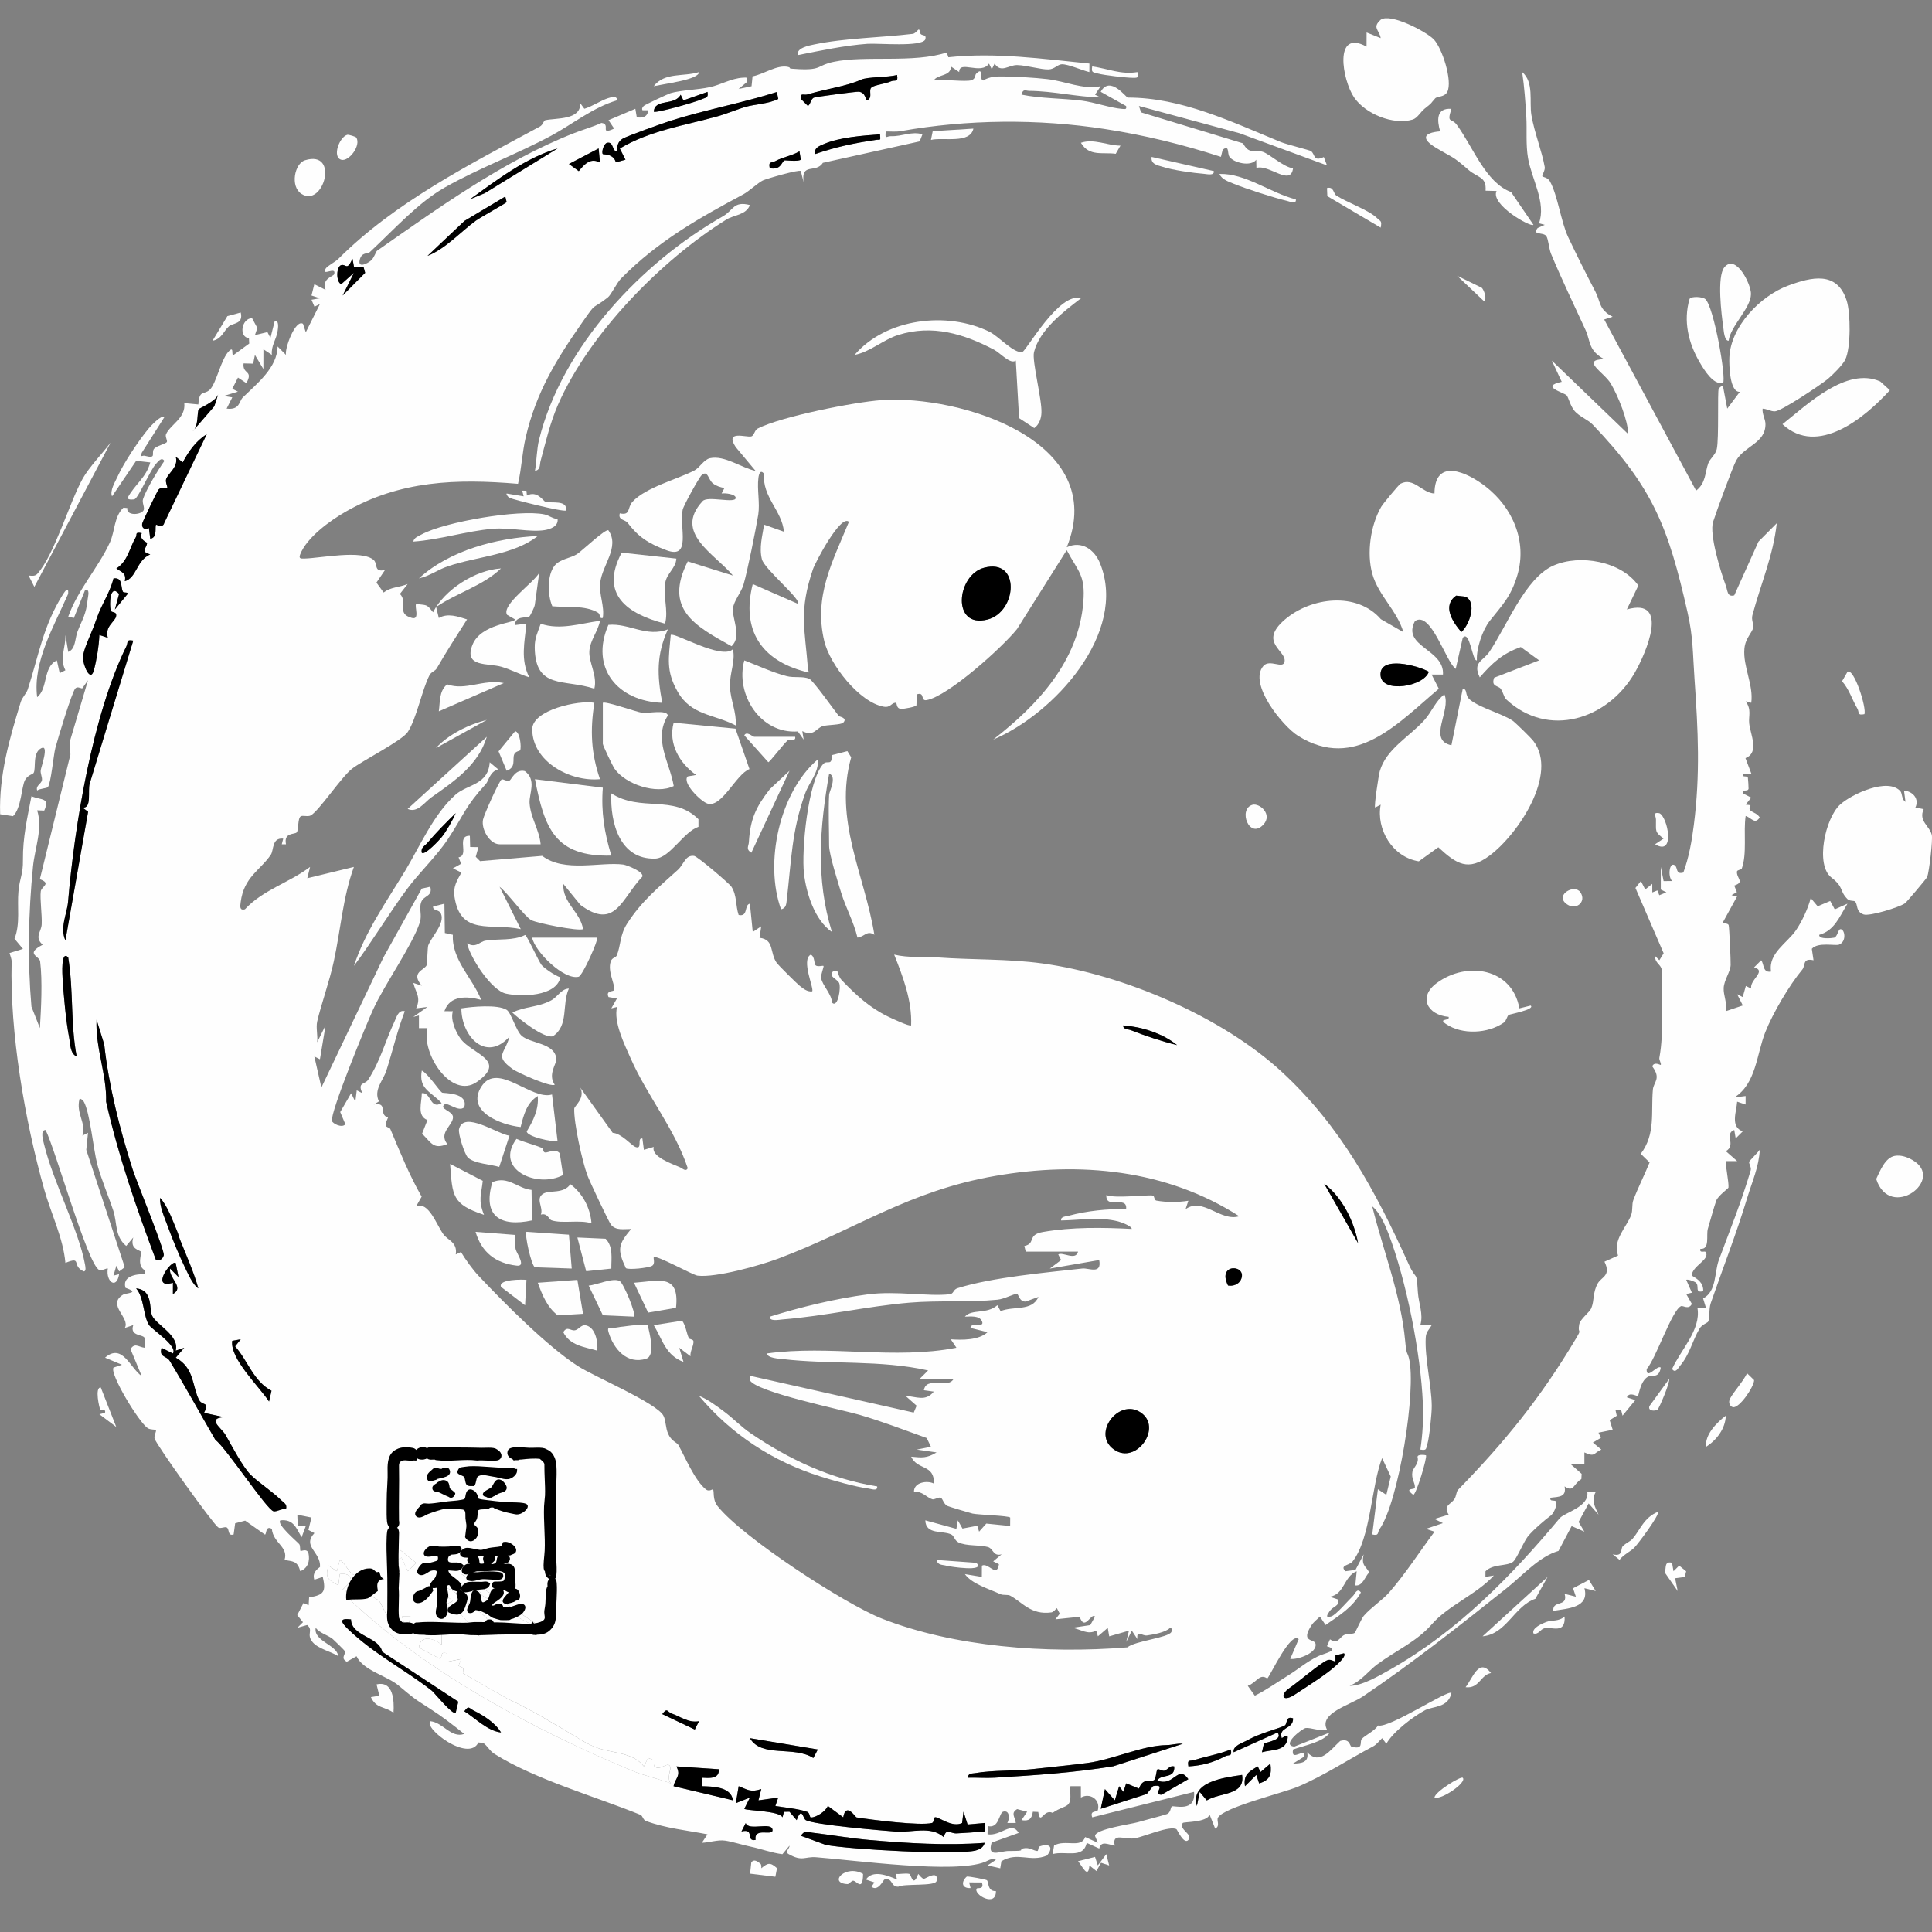 <svg version="1.2" xmlns="http://www.w3.org/2000/svg" viewBox="0 0 400 400" width="400" height="400">
	<rect x="0" y="0" width="400" height="400" fill="#808080" stroke="none"/>
	<style>
		.s0 { fill: #fefefe } 
		.s1 { fill: #000000 } 
	</style>
	<g id="&lt;Group&gt;">
		<path id="&lt;Compound Path&gt;" fill-rule="evenodd" class="s0" d="m196.35 11.85c9.76-1.05 19.46 0.33 29.2 1.31l-0.01 1.76c-1.49-0.35-4.34-1.64-5.68-1.62-0.88 0.01-1.51 1.03-2.78 1.07-1.58 0.05-4.47-0.85-6.48-0.9-1.77-0.04-3.36 1.74-4.68-0.31l-0.58 1.18-0.58-1.18c-1.62 2.43-6.21-0.8-6.17 1.75l-1.73-1.16c0.11 2.09-2.85 1.6-3.53 2.92 1.65-0.37 6.6 0.35 7.82-0.07 0.85-0.29 0.72-1.09 0.91-1.29 1.74-1.78 0.56 1.27 1.51 1.35 1.33-0.85 2.82-0.85 4.31-0.83 2.59 0.04 6.32 0.24 8.89 0.54 3.93 0.45 7.36 2.22 11.11 1.48l-1.17 1.75 1.17 0.58c-4.97-0.12-9.79-1.33-14.78-1.37-0.77-0.01-1.29-0.52-1.61 0.78 4.11 0.83 8.35 0.73 12.52 1.25 2.53 0.32 5.92 1.52 8.27 1.7 0.66 0.04 1.02 0.18 0.87-0.59l-5.26-2.95c1.91-3.48 5.26 1.2 5.6 1.2 11.16-0.01 21.54 5.04 31.72 9.22 1.13 0.46 5.91 1.66 6.18 1.84 0.95 0.63 0.42 2.3 2.69 1.25l0.66 1.73-18.11-6.66-20.83-5.64 0.45 1.32 21.11 6.42c1.3 2.4 2.27 1.2 4.07 1.75 1.38 0.42 4.35 3.2 6.28 3.41-0.49 3.83-4.97-0.89-7.58-0.07l-0.04-1.7c-1.11 1.51-4.7 0.63-5.55-0.62-0.49-0.74 0.04-2.58-1.4-1.44l-0.36 1.46c-7.85-2.55-15.91-4.52-24.09-5.77-13.76-2.12-28.4-2-42.16 0.44-1.04 0.19-2.11 0.06-3.15 0.08-0.17 1.81 0.13 0.93 1.11 0.97 2.22 0.09 4.33-1.08 6.49-0.38l-0.57 1.46-20.05 4.44c-1.4 2.27-4.59-0.17-3.97 4.04l-0.59-2.34c-0.3-0.38-7.08 1.58-7.87 1.95-0.98 0.47-2.85 2.23-4.01 2.86-9.23 4.95-17.62 9.63-25.32 17.42-0.94 0.95-2.04 3.38-2.78 3.96-3.55 2.77-2.12 0.64-5.2 5.05-5.39 7.71-9.61 14.5-11.79 23.94-0.74 3.24-0.84 6.38-1.58 9.58-12.75-1.07-24.41-0.71-35.74 5.8-3.2 1.84-7.99 5.29-9.36 8.81-0.36 0.94 0.18 0.87 0.89 0.86 3.33-0.08 11.89-1.88 14.34 0.31 0.86 0.77-0.04 2.63 2.34 2.05l-1.78 2.62 1.49 2.05c1.51-1.16 3.01-0.99 4.97-1.75l-1.6 2.04c1.77 1.76-0.88 4.08 2.49 4.98 1.7 0.45 0.48-2.38 0.87-2.92 2.17 0.37 2.08-0.11 3.5 1.75 2.37-4.71 8.81-8.78 14.06-9.08-3.76 3.61-9.12 5.04-13.42 7.98l0.55 2.28c1.85-1.07 3.95-0.32 5.85 0.29-2.13 3.34-4.29 6.67-6.26 10.11-0.37 0.64-1.14 0.71-1.52 1.45-1.53 2.96-2.67 8.96-4.49 11.74-1.2 1.83-9.44 5.96-11.56 7.63-2.19 1.71-6.8 8.67-8.52 9.65-0.6 0.34-1.67-0.08-2.1 0.2-0.64 0.42-0.4 2.87-0.82 3.32-0.43 0.47-2.73-0.04-2.22 2.46h-0.87l0.3-1.17c-2.38-0.25-1.92 2.36-2.56 3.32-2.15 3.2-5.59 4.6-6.25 9.84-0.1 0.8-0.29 1.79 0.88 1.47 3.79-4.06 9.04-5.43 13.49-8.77l-0.58 2.34 9.65-2.34c-2.3 6.33-2.74 13.01-4.16 19.55-0.88 4.1-2.71 9.21-3.44 12.46-0.28 1.26 0.15 2.94 0 4.29l1.74-3.51-1.17 7.03-1.16-0.59 1.46 6.44 12.86-26.96 7.92-14.22 1.76-0.39c0.56 2.06-1.37 1.77-1.87 3.18-0.52 1.43 0.23 2.64-0.3 4.25-1.6 4.8-7.18 12.59-9.64 17.94-1.37 2.98-8.95 21.4-8.54 23.13 0.13 0.5 2.03 1.55 2.78 0.68l-1.07-2.53 2.26-3.9 0.87 1.76 0.29-2.36 1.17 0.6c-1.1-2.33 0.53-1.77 1.19-2.78 2.58-4 3.51-7.94 5.43-12 0.42-0.89 0.83-2.58 2.16-2.2-1.55 4-2.51 8.19-3.81 12.28-0.67 2.09-2.71 3.99-1.54 6.4l-1.08 0.63c3.11-0.52 0.85 2.05 2.96 2.71-1.18 2.48 0.19 1.7 0.5 2.43 1.99 4.72 3.89 9.47 6.46 13.94l-1.14 2.01c2.56-1.11 4.21 3.8 5.63 5.77 0.91 1.27 2.97 1.64 2.57 4.19l1.08-0.5c0.92 1.54 2.42 3.62 3.62 4.9 5.37 5.71 14.23 14.61 20.53 18.68 3.39 2.2 16.43 7.7 17.77 10.32 0.53 1.04 0.4 2.43 0.97 3.73 0.66 1.52 1.83 1.82 2.1 2.29 1.4 2.48 3.41 7.4 5.75 9.25 0.61 0.49 1.4-0.11 1.44-0.05 0.3 0.47-0.15 2.1 0.94 3.47 5.02 6.37 26.3 20.27 34.07 23.32 14.91 5.84 33.88 7.3 50.77 5.94 1.65-1.36 8.42-1.96 9.12-3.18 0.13-0.22 0.15-0.96-0.28-0.86-0.9 0.95-3.51 1.39-4.77 1.57-1.04 0.15-2.21-1.32-1.98 0.76l-1.16-1.75-1.17 2.34 0.58-2.34-4.09 1.18-0.3-1.76-2.04 1.75-0.35-1.18c-1.79 0.95-3.16-0.27-4.93-0.58l3.7-0.56 0.98-1.77c-0.84-0.86-2.13 3.17-3.17 0.05l-5.03 0.52 0.9-1.16-0.6-1.16c-0.32 0.32-0.7 0.83-1.15 0.89-4.23 0.59-6.06-2.17-8.5-3.46-0.53-0.29-1.42-0.04-2.06-0.33-2.47-1.13-5.88-2.11-7.33-4.14l3.51 0.58 0.01-2.33c1.32-0.73 3.11 2.62 3.53-0.3l-1.19-0.59 1.75-1.46c-1.76 0.51-1.7-1.18-2.85-1.51-1.81-0.51-4.39-0.12-6.11-0.97-0.8-0.4-0.86-1.31-1.44-1.61-1.71-0.89-5.34 0.11-5.4-2.94l6.43 1.76 0.3-1.76 0.96 1.7 3.07-0.58 0.37 1.22 1.49-1.67 4.94 0.5 0.01-1.75c-0.38-0.4-6.57-0.56-7.79-0.82-0.37-0.08-5.05-1.47-5.28-1.61-0.81-0.5-0.89-1.61-1.4-1.7-0.45-0.08-1.24 0.46-1.64 0.35-1.16-0.34-2.18-1.81-3.81-1.5-0.08-2.05 2.77-2.45 4.1-1.76 0.22-4.01-3.43-2.74-4.68-5.56 2.27 0.21 3.2 0.35 5.26-0.88l-4.09-0.59 2.92-0.58-0.87-1.81c-4.59-1.65-9.18-3.42-13.89-4.8-3.55-1.04-21.47-4.74-22.71-7.16-0.14-0.26-0.12-0.99 0.28-0.87l33.63 7.56 0.6-1.42-2.3-2.03c2.26 0.11 4.12 1.26 5.85-0.89l-2.05-0.29c0.53-3.02 4.95-0.14 6.15-2.34l-7.02-0.01 1.75-1.74c-9.9-2.23-20.15-1.19-30.16-2.36-0.74-0.08-3.11-0.2-3.22-1.16 13.06-1.8 26.3 1.33 39.24-1.18l-1.17-1.75c2.35 0.17 5.81 0.2 7.61-1.47l-3.51-0.88c-0.22-1.28 3.12 0.16 2.33-1.45-0.57-1.17-2.44-0.9-3.51-0.89 1.43-1.66 4.5-0.42 6.73-2.37l0.66 1.23c2.71-1.12 6.5 0.11 7.84-2.95l-2.63 0.96c-1.35 0.09-1.49-1.57-1.8-1.58-0.78-0.02-2.6 1.06-4.06 1.2-5.85 0.58-12.34 0.12-18.18 0.61-8.75 0.73-17.58 2.79-26.34 3.48-0.64 0.05-2.72 0.47-2.62-0.57 6.33-1.98 13.64-3.76 20.27-4.62 5.94-0.78 12.4 0.47 16.94-0.02 0.97-0.1 0.66-0.95 1.7-1.27 7.09-2.24 18.37-3.24 25.84-4.07 1.27-0.14 4.04 1.32 3.46-1.75l-10.23 1.77 2.34-1.77-0.59-1.16c0.89-0.61 3.62 1.38 4.1-0.58h-10.83l-0.29-1.17c2.46-0.52 0.49-2.32 3.84-2.9 6.03-1.05 12.36-0.94 18.4-0.63-0.07-0.66-2.31-1.43-2.82-1.56-3.88-1-7.88-0.26-11.81-0.2-0.14-0.83 1.04-0.83 1.64-0.99 3.62-0.99 8.09-1.45 11.82-1.35 0.32-2.97-4.29 0.19-4.09-2.92 1.75 0.78 8.92-0.14 9.66 0.12 0.32 0.12 0.22 0.94 0.69 1.03 1.99 0.37 4.6 0.37 6.63 0.03l-0.58 1.75c3.54-2.58 7.24 2.65 11.12 1.46-15.13-9.7-33.03-11.39-50.52-8.35-18.03 3.12-28.92 11.12-44.95 17.13-3.84 1.43-12.89 3.98-16.69 3.52-0.99-0.12-8.63-4.39-9.06-3.81-0.16 0.21 0.38 1.35-0.38 1.79-0.72 0.41-4.78 0.87-5.4 0.47-1.88-3.99-1.53-4.96 1.09-8.11-1.49-0.02-3.07 0.38-4.14-0.84-0.44-0.5-4.5-9.12-4.93-10.3-1.07-2.91-2.82-10.84-2.71-13.78 0.02-0.55 2.34-2.16 1.24-4.36l6.72 9.37c1.8 0.1 3.86 2.58 4.7 2.92 1.58 0.63 0.24-1.98 1.45-1.75l0.31 2.35 2.04-0.6c-0.56 2.03 3.68 3.44 5.45 4.22 0.47 0.2 1.23 1.02 1.59 0.17-2.71-8.17-8.35-14.87-11.82-22.73-1.34-3.04-3.57-7.54-2.82-10.64l-1.18 0.29 1.16-2.05-1.74-0.29c-0.68-1.47 1.17-1.06 1.19-1.5 0.08-1.41-1.41-3.83-0.73-5.88 0.29-0.85 1.05-0.73 1.26-1.26 0.84-2.1 0.6-4.18 2.12-6.55 3.01-4.7 6.52-7.52 10.52-11.15 1.27-1.16 1.53-3.13 3.36-2.88 0.69 0.1 7.27 5.68 7.73 6.39 1.16 1.81 0.83 3.9 1.49 5.84 2.03 0.43 1.1-2.13 2.33-2.34l0.59 5.85 1.75-1.16-0.34 2.37c3.13 0.39 2.03 3.05 3.58 5.24 0.32 0.44 4.19 4.29 4.69 4.67 0.77 0.59 1.56 1.31 2.62 1.18 0.47-0.51-2.36-6.54-0.29-7.6 0.9 0.42 0.61 1.85 1.02 2.22 0.4 0.36 1.48 0 1.61 0.11 0.16 0.14-0.58 1.7-0.48 2.51 0.19 1.44 2.22 3.36 2.25 5.1 1.24 1.2 1.89-3.15 1.48-4.07-0.25-0.57-1.27-1.02-1.49-1.5-0.43-0.96 0.8-1.18 1.16-0.86 0.07 0.06 0.26 1.15 0.85 1.76 3.03 3.17 5.84 5.72 9.6 7.55 0.7 0.34 4.5 2.13 4.78 1.81 0.2-5.15-1.67-9.98-3.51-14.64 3 0.72 6.05 0.38 9.07 0.59 7.07 0.51 14.53 0.27 21.61 1.24 16.72 2.28 37.17 10.99 49.58 22.45 12.17 11.24 19.34 24.53 26.29 39.87 1.67 3.69 1.55 0.88 1.88 5.78 0.16 2.36 1.18 4.5 0.5 6.79h2.35c-0.53 0.97-1.17 1.34-1.23 2.62-0.22 4.18 1.21 9.9 1.25 14.09 0.01 1.59-0.48 6.47-0.91 7.91-0.32 1.03-0.1 1.37-1.45 1.14q0.72-4.74 0.52-9.55c-0.43-10.36-3.41-25.39-7.1-35.11-0.69-1.81-1.84-4.47-3.38-5.7 2.28 9.28 5.95 18.37 6.82 27.91 0.27 2.97 0.47 2.28 0.78 3.53 1.61 6.48-2.14 29.82-6.09 35.4-0.49 0.69-0.01 1.43-1.51 1.09l1.17-9.36 1.75 1.16 0.91-3.79-1.79-3.82c-2.25 5.71-2.34 16.66-6.13 21.42-0.66 0.83-2.72 0.71-1.47 2.01l2.09-0.28 1.7-3.23c-0.56 2.39 0.48 2.43 1.14 3.75-0.93 0.88-1.3 2.87-2.88 2.69l0.29-2.93c-2.72 1.08-2.48 4.77-5.56 5.28l1.74 0.58c0.24 1.49-1 1.23-1.86 2.52-0.45 0.68-0.88 1.31 0.39 0.98 0.96-0.25 3.56-3.34 4.53-4.26 0.39-0.37 0.84-1.78 1.63-0.71-1.71 3.13-4.53 4.78-7.32 6.74l-1.16-1.75c-0.56 0.57-1.3 1.11-1.73 1.78-2.39 3.64 0.56 2.78 0.81 3.82 0.46 1.89-3.61 3.38-5.23 3.17l1.75-4.09c-1.64-1.67-5.77 7.34-6.5 8.15-1.62-1.15-2.22 0.88-4.04 1.51l1.46 2.05c2.43-1.22 4.62-2.78 6.92-4.21 2.37-1.49 3.71-2.74 6.13-3.94 1.33-0.66 4.74-1.24 1.88-2.09l0.63-1.43c1.7 1.08 1.93-0.41 2.93-0.9 0.73-0.35 1.79-0.13 2.2-0.45 0.15-0.13 1.38-2.95 1.87-3.52 1.48-1.72 3.88-3.27 5.24-4.83 3.49-4 6.32-8.47 9.4-12.59l-1.76-0.59 3.5-1.18-1.75-0.87 2.94-0.89c-1.19-1.91 0.4-2.06 1.19-3.22 0.4-0.59 0.38-1.53 0.74-1.9 9.67-9.93 17.04-18.95 24.43-31.34 1.36-2.29 0.27-0.74 0.67-2.93 0.22-1.14 2.14-2.47 2.51-3.38 0.65-1.6 0.25-3.16 1.32-5.09 0.77-1.39 2.84-1.57 1.4-4.51l2.81-1.27c-1.18-3.22 1.81-5.94 2.72-8.41 0.36-0.98 0.1-2.17 0.44-3.07 0.97-2.59 2.33-5.22 3.37-7.8l-1.83-1.78c3.12-4.13 2.09-8.64 2.51-13.3 0.15-1.61 1.78-2.25-0.13-4.81 0.41-1.08 1.72-0.22 1.76-0.3 0.16-0.3-0.38-1.02-0.29-1.47 1.01-5.45 0.34-11.77 0.58-17.32 0.1-2.23-1.51-1.96-1.46-3.75l0.88 0.87 0.89-1.44-5.84-13.53 1.13-1.43 0.89 1.75 1.46-1.16 0.01 1.77 1.05-0.42 0.4 1 1.47-0.6-1.16-0.58v-4.68l0.58 2.93 1.76-0.01c-0.97-0.99-0.53-4.13 0.59-3.23 0.62 0.5 0.13 1.94 1.74 1.47 1.15-3.12 1.75-6.51 2.17-9.83 1.34-10.57 0.89-19.47 0.14-30.27-0.38-5.36-0.25-8.5-1.44-13.76-4-17.68-7.12-25.78-19.66-38.9-0.96-0.99-2.75-1.68-3.69-2.75-0.93-1.06-1.31-2.91-1.69-3.29-0.67-0.65-5.58-1.82-1.01-2.8l-2.05-4.39 15.82 15.22c-0.08-2.87-2.03-7.78-3.61-10.46-1.39-2.35-6.37-4.92-1.37-5.06-3.34-1.81-2.78-3.68-3.88-6.08-2.41-5.25-4.89-10.37-7.12-15.72-0.44-1.06-0.56-3.12-1-3.7-0.65-0.86-3.02-0.11-1.77-1.66l1.47-0.65-1.2-0.33c1.53-4.27-1.51-9.1-2.27-13.49-0.48-2.78-0.2-6-0.35-8.47-0.18-3.11-0.41-6.25-0.86-9.34 2.49 2.1 1.44 6.1 1.91 8.91 0.62 3.64 2.2 7.53 2.76 10.75 0.12 0.68-0.63 1.73-0.49 1.93 0.11 0.16 1.12 0.21 1.57 1.04 1.6 2.88 2.29 8.38 3.75 11.49 1.76 3.74 3.64 7.47 5.65 11.33 1.14 2.19 0.67 3.7 3.58 5.21l-1.75 0.57 19.03 35.43c2.05-1.55 1.84-3.82 2.52-5.66 0.36-0.98 1.49-1.74 1.76-2.94 0.48-2.13 0.11-11.9 0.4-12.48 0.13-0.27 0.76-0.74 0.88-0.58l0.89 4.68 2.61-3.48c-2.1 0.18-2.25-5.5-2.17-7.19 0.31-6.36 6.41-12.66 12.15-14.79 4.86-1.8 10.15-3.08 12.13 3.08 0.83 2.59 0.9 9.83-0.3 12.27-0.54 1.09-2.63 3.17-3.62 3.99-1.49 1.22-9.55 6.61-10.9 6.68-0.91 0.05-1.69-0.53-2.58-0.55-0.13 1.13 0.58 2.11 0.59 3.21 0.02 3.93-4.32 4.5-6.05 7.5-0.66 1.14-4.2 10.85-4.79 12.71-0.83 2.6 1.59 10.43 2.63 13.2 0.4 1.06 0.26 2.43 1.75 2.03l5.01-11.12 3.79-3.81c-0.73 6.69-3.3 12.53-5.04 19.03-0.27 0.98 0.3 1.89 0.17 2.55-0.23 1.12-1.63 2.19-1.83 4.39-0.33 3.68 1.92 7.49 1.42 11.21l-1.16-0.31c1.27 1.76 0.57 3.01 0.73 4.55 0.24 2.34 2.19 6.03-0.77 7.21l1.21 3.2h-1.76c-0.24 0.97 0.83 0.31 1.05 0.85 0.04 0.1 0.16 2.17 0.14 2.28-0.14 0.74-1.44-0.03-1.19 0.96l1.74 0.89-1.15 1.45 1.01 0.12c-0.86 1.51 1.09 1.2 1.9 2.53-0.99 1.57-1.76 0.02-2.91-0.3-0.5 3.39 0.34 7.77-0.82 10.94-0.06 0.18-0.95 0.22-0.98 0.56-0.13 1.44 1.68 2.16-0.56 2.91l0.54 1.37-1.11 0.61 1.15 0.28-2.91 5.3c-0.22 0.49 1.01 0.05 1.18 0.67 0.12 0.48 0.44 7.34 0.4 8.23-0.07 1.42-1.34 3.07-1.44 4.71-0.09 1.52 0.78 3.19 0.45 4.83l3.51-1.18-1.17-2.33 1.15 0.59 0.65-2.3 1.12 0.54c-0.44-1.76 3.31-3.63 0.59-4.39l1.47-1.47c0.64 0.86 0.29 2.65 2.04 2.34-0.63-3.78 3.35-5.89 5.18-8.58 1.21-1.78 2.5-4.52 3.03-6.64l1.44 1.71 2.6-1.1 0.94 1.74 2.63-1.18c-1.75 2.89-2.73 5.56-5.85 6.45-0.12 0.99 2.67 0.69 3.09 0.59 0.68-0.17 0.82-1.72 1.29-1.76 0.9-0.08 1.38 2.52-0.26 3.19-0.75 0.31-4.4-0.59-5.65 0.87l0.35 2.37c-2.34-0.52-1.63 1.1-2.31 1.91-2.73 3.28-6.12 9.06-7.68 12.99-1.8 4.55-1.89 10.71-6.41 13.51l2.34-0.3v1.76l-1.75-0.59c-0.14 2.09-1.48 5.21 1.16 6.15l-1.46 1.46-0.3-1.75c-2.15 0.78 0.48 3.14-1.74 4.39l2.34 2.05h-2.35c-0.2 0.19 0.69 4.56 0.55 5.49-0.03 0.18-2.17 1.7-2.53 2.7-0.46 1.3-1.25 4.18-1.74 5.83-0.38 1.3 0.48 4.34-1.54 4.15-0.26 0.98 0.89 0.38 1.06 0.64 1.1 1.55-2.79 2.86-2.85 4.89 1.25 0.75 2.45 1.52 2.37 3.24-1.89 0.44-0.69-1.1-1.54-1.79-0.3-0.24-1.75-0.77-1.97-0.55l1.17 2.65-1.17 0.28 1.16 2.04c-0.64 1.29-1.81 0.3-2.22 0.46-1.89 0.73-5.24 10.96-7.14 13.03-0.1 2.41 2.23-0.96 2.92-0.3-0.39 2.4-1.81 1.35-2.74 1.94-1.5 0.93-1.8 3.77-1.98 3.91-0.22 0.17-1.75-0.95-2.3 0.3l1.75 0.58-2.64 3.22-0.29-1.16-1.17-0.01 0.26 1.19-1.46 0.91 0.62 1.99-2.94 0.6 0.5 1.07-1.66 0.98 1.75 1.45c-1.72 0.75-1.22 1.62-3.51 0.59v2.35h-2.92l2.35 2.08-0.06 1.09c-1.67 0.98-1.54 2.84-3.47 1.51 0.43 2.2-1.13 2.15-2.92 2.35-0.27 0.98 1.12 0.27 1.21 0.92 0.12 0.8-0.55 2.36-1.21 2.82-0.82 0.57-3.61 2.91-4.71 4.31-0.89 1.14-2.31 4.68-3.08 5.24-1.3 0.93-4.11 0.36-5.67 1.94l-0.01 1.16 1.75-0.29c-3.61 3.94-9.47 6.21-12.86 10.11-3.17 3.62-7.29 5.34-11.32 8.31-1.63 1.2-3.31 3.49-5.69 4.42 2.37 0.09 6.1-2.06 8.29-3.3 14.16-8.01 25.4-19.65 35.23-31.42 0.96-1.15 6.1-2.31 5.7-5.37l1.73-0.02c-0.99 1.7-0.14 3.06 0.59 4.67l-2.05-2.32-2.08 3.83 1.2 2.01-2.64-1.15-2.72 5.14c-4.02 1.17-7.37 5.03-10.73 7.71-9.67 7.72-19.6 15.55-29.75 22.41-2.71 1.83-9.23 3.49-7.45 6.88-1.33 0.43-3.41-0.48-4.42-0.33-0.72 0.1-5.2 3.59-2.33 3.84l7.33-2.91c-1.33 2.01-5.28 2.67-7.61 3.51-0.5 2.75 2.5-0.58 2.35 1.45l-2.35 1.47c1.78-0.03 3.35-0.24 2.93-2.34 2.64 2.78 4.78-0.48 6.84-2.35 2.05-0.6 1.93 1.06 2.32 1.17 2.63 0.76 1.65-1 2.12-1.55 0.66-0.77 2.66-1.65 3.38-2.81 2.39 0.61 14.43-7.44 15.21-6.75-0.68 3.15-3.87 2.73-5.45 3.57-2.47 1.31-6.65 4.49-8.03 6.96l-0.87-1.16c-0.6 0.55-1.14 1.32-1.87 1.7-4.99 2.62-10.18 6.08-15.6 8.36-3.1 1.3-15.15 4.2-16.51 6.36-0.39 0.63 0.55 1.74-0.59 2.31l-1.16-2.91c-0.56 1.7-5.36 1.45-5.56 1.75-0.9 1.36 2.21 2.32 1.17 3.5-0.92 1.05-2.31-2.13-2.46-2.22-1.38-0.81-6.77 1.55-8.61 1.88-2.01 0.35-4.84-1.3-4.17 1.52-1.44-0.24-2.83-1.09-3.21 0.6l-2.6-1.17c-0.72 3.4-4.49 1.57-7.06 2.32l0.31-1.78c2.3-1.33 5.64 0.67 6.43-1.75l2.63 1.19-0.58-1.39c-0.07-1.45 7.51-2.47 8.9-2.88 1.78-0.52 4.59-1.21 5.94-1.66 0.85-0.29 0.77-1.39 1.06-1.6 0.35-0.26 5.04 1.36 4.59-3.01l-21.08 5.27c-0.56-1.57 1.04-0.95 1.18-1.53 0.53-2.18-1.69-3.62-3.52-2.56l-0.01-2.36-2.33 0.01c0.65 5.05-0.62 3.47-3.51 5.52-1.92-0.94-2.55 2.74-2.98-0.19l-1.12-0.05c-0.22 1.51-0.82 2-2.35 1.74l1.17-1.74-2.07-0.54c-1.42 0.82-0.41 1.64-0.28 2.87h-1.76c0.47-0.7 0.58-2.76-0.86-2.34-0.88 0.26-0.81 3.55-3.19 2.98l-0.04 1.7c2.79 0.45 5-2.86 6.44-0.28l-5.6 2.01c-0.96 3.28 1.7 1.72 3.56 1.72 4 0.02 1.79-0.25 3-0.53 1.26-0.3 2.14 0.5 2.89 0.54 0.26 0.01 0.23-0.84 0.39-0.91 2.03-0.8 3.15 0.04 1.62 1.85-3.55 1.46-5.99-0.87-9.43 1.17l-0.24 1.47-2.63-0.6 1.75-1.16c-1.1-0.35-1.56 0.15-2.29 0.44-6.27 2.49-26.77-0.34-34.96-0.97-2.35-0.18-2.86 0.97-5.7-0.66-0.88-0.51 0.23-1.04 0.2-1.74l-1.47 1.77c-2.19-0.27-4.49-1.13-6.53-1.55-1.73-0.36-3.8-1.04-5.35-1.26-1.5-0.22-3.28 0.41-4.8 0.45l1.17-1.75c-4.42-0.87-8.45-1.2-12.74-2.76-0.64-0.24-0.62-1.07-1.19-1.3-9.18-3.74-21.65-7.26-30.09-12.54-1.13-0.7-1.44-1.62-2.42-2.34l-1-0.08c-1.97 4.18-11.38-2.91-9.95-4.41 2.65 0.27 4.32 3.59 7.02 2.64-2.25-1.82-4.63-3.66-7.08-5.22-3.63-2.31-3.39-2.22-6.57-4.85-2.36-1.95-7.31-3.1-8.64-6.01l-2.01 1.13c-1.43-0.73-0.14-1.61-0.4-2.19-0.07-0.16-2.26-2.3-2.51-2.5-1.08-0.88-2.62-1.16-3.54-2.32-0.48 2.77 4.36 3.45 4.69 5.86-1.56-0.98-4.17-1.52-5.32-2.9-1.41-1.7 0.24-2.36-1.13-3.55l-2.04 0.58 1.17-1.16-1.19-1.47 1.3-2.51 1.06 0.47 0.1-1.63c3.11-0.49 3.52-1.21 2.83-4.24l-1.75 0.58c-0.59-1.73 1.17-2.51 1.18-2.67 0.17-3.11-3.76-4.21-1.16-6.98l-1.25-0.65 0.64-2.57-2.93-0.59 0.08 2.29 1.68 0.05-0.88 2.34c-1.11-1.95-1.68-3.8-4.39-3.51-0.87 0.78 3.37 4.31 3.89 4.91 0.3 0.36 0.11 1.22 0.28 1.42 0.1 0.12 1.32-0.61 1.64 0.45 0.36 1.59-0.1 3.14-1.7 3.75-0.56-2.24-1.68-2.01-3.25-2.33 0.87-2.74-2.34-3.45-2.63-6.44-1.39-0.81-1.06 1.31-1.45 1.17l-4.07-2.87-2.07 0.55-0.32 2.31c-1.29 0.39-0.82-1.07-1.41-1.44-0.4-0.25-1.24 0.31-1.77-0.01-0.98-0.58-12.79-17.04-13.19-18.4-0.16-0.55 0.45-1.59 0.27-1.77-0.14-0.13-1.17-0.04-1.68-0.38-1.83-1.19-7.94-11.29-7.09-12.54l1.75-0.59-3.5-1.47c3.58-3.13 5.22 2.21 7.59 3.81l-2.32-5.57c0.88-1.41 1.65-0.45 2.91-0.29l0.03-1.97c-0.21-0.87-3.19-0.33-2.37-2.72l-1.75 0.59c1.2-2.07-3.78-4.75-0.4-6.87 0.64-0.4 3.72-0.35 0.55-1.43-0.76-2.38 2.18-2.91 3.95-2.83l-0.02-0.85c-1.66-0.97-0.55-3.59-0.66-3.75-0.33-0.47-2.43-0.5-1.67-3.01l-1.46 1.76c-2.41-2-1.83-4.7-2.67-7.29-1.05-3.2-2.43-6.29-3.31-9.57-0.82-3.07-1.5-10.73-2.8-13.01-0.16-0.28-0.75-0.76-0.88-0.58-0.82 3 1.47 5.05 0.59 7.62l1.16-0.6-0.36 3.53 7.97 24.31-1.16 0.86-0.58-1.17-0.6 2.05 1.17-0.3c-0.53 3.26-2.79 1.54-2.34-1.17-0.14-0.17-1.24 0.52-1.78 0.29-2.36-1-9.15-25.23-11.11-28.98-1.2 0-0.46 2.32-0.31 2.96 1.87 7.78 7.2 17.78 8.48 24.9 0.07 0.43 0.29 1.38-0.25 1.42-2.65-1.14-0.23-3.22-3.81-1.76-0.47-5.21-2.97-10.17-4.39-15.22-4.03-14.31-7.13-32.5-6.74-47.12 0.01-0.62-0.28-1.23-0.44-1.81l2.78-0.86-1.75-2.1c1.24-3.12 0.52-6.68 0.82-9.81 0.27-2.92 0.97-3.41 0.93-6.53-0.05-4.64 0.9-8.68 1.76-13.17 2.14 0.88 3.85 0.23 2.65 2.97l-1.47-0.05c1.2 3.76-0.48 7.81-0.86 11.63-0.96 9.64-1.15 19.51-0.32 29.02l1.75 4.44c0.25-4.08 0.55-9.76 0.05-13.8-0.14-1.17-3.22-1.51 0.53-3.46-1.79-1.59-0.29-2.66-0.21-4.2 0.1-1.94-0.39-5.3-0.19-6.85 0.12-1.03 2.29-1.6-0.19-2.52l6.33-25.82-0.18-2.5 3.82-12.88-1.21 1.71c-0.46-0.11-1.02-0.44-1.42 0-0.73 0.79-3.63 10.45-4.13 12.32-0.37 1.38-0.92 7.4-1.56 8.11-0.24 0.26-1.64 0.27-2.21 0.7-0.34-1.04 0.86-1.36 0.99-2.13 0.1-0.62-0.36-1.38-0.25-2.1 0.09-0.61 1.77-5.35 0.14-4.55-1.93 0.95-1.06 4.17-1.61 5.14-0.16 0.27-1.2 0.42-1.77 1.45-0.76 1.36-0.75 5.86-2.5 7.5l-2.66-0.4c-0.26-8.14 1.92-15.56 4.26-23.23 0.31-0.99 1.17-1.75 1.46-2.64 2.29-7.05 3.14-13.08 7.29-19.66 0.37-0.59 1.21-1.8 1.07-0.1-2.9 6.65-7.35 14.03-6.42 21.39 2.3-1.83 1.16-6.27 4.08-7.61l0.59 2.64 1.18-0.6c-1.29-2.5 0.1-4.73 0-7.31l0.59 3.51c1.55-0.58 1.37-2.79 1.92-4.22 0.97-2.51 1.81-3.55 2.1-6.69 0.06-0.65 0.54-2.1-0.51-1.97l-2.35 5.85-1.16-0.28c1.93-5.51 6.25-10.16 8.63-15.38 1.05-2.31 0.83-5.31 2.79-7.17l0.81 0.07c-0.28 1.63 2.71 1.46 3.33 0.53 0.38-0.57-0.34-1.59-0.08-2.38 0.64-1.97 3.16-6.12 4.42-7.89-0.57-0.93-1.31 0.14-1.74 0.6-1.14 1.2-3.56 6.89-4.41 7.31-0.18 0.09-1.47 0.21-1.46-0.29 1.54-2.85 3.82-4.12 4.69-7.32l-2.92-0.33-4.99 7.35c-0.52-1.17 0.66-3.02 1.15-4.11 1.26-2.8 4.45-7.58 6.45-9.96 0.4-0.48 2.65-2.91 3.23-2.32l-4.66 7.34c-0.5 1.17 0.13 0.54 0.55 0.65 2.61 0.7 1.36-0.47 1.92-1.36 0.44-0.68 2.44-1.07 2.7-1.48 0.19-0.3-0.41-1.12-0.16-1.64 1-2.08 4.09-3.3 3.78-6.42l2.91 0.28c0.18-3.15 1.15-1.89 2.37-3.06 1.36-1.28 2.34-6.52 4.06-8.08 1.02-0.93 0.3 1.14 0.88 0.88l3.22-2.35-0.06-1.11c-2.13-0.22-1.59-4.05 0.64-4.16l1.1 2.05-0.5 1.47 2.59-0.62 0.62 1.21 0.89-3.51c0.96-0.18 0.68 1.5 0.6 2.06-0.26 1.78-1.4 3.09-1.19 4.96l-1.75-1.17-0.01 4.1-1.75-2.93-0.37 1.81-1.98-0.05c-0.28 2.35 2.1 1.32 0.58 4.09l-1.74-1.16-1.18 2.33 1.17 0.59-2.92 0.89 1.75 0.29-1.17 2.33c2.77 0.34 2.56-1.54 3.35-2.31 2.97-2.9 7.16-6.21 7.2-10.56l1.74 1.75c-0.31-1.32 1.95-7.45 3.52-6.44l0.58 1.75 2.93-5.85-1.13 0.56-0.62-1.44 1.76-0.3-1.76-0.58 0.59-2.34 2.33 1.17c-0.86-2.38 1.61-2.76 1.77-3.23 0.59-1.8-2.77 0.58-1.76-1.15 0.35-0.61 1.92-1.32 2.65-2.05 11.75-11.75 27.18-19.54 41.7-27.38 0.69-0.37 0.73-1.23 1.15-1.32 2.29-0.48 7.36 0 7.21-3.52l0.85 1.16c1.59-0.47 3.44-1.72 4.86-2.18 0.56-0.19 2.04-0.62 1.89 0.43-4.93 1.46-9.18 4.92-13.52 7.27-7.11 3.84-14.89 6.69-22.05 10.73-5.6 3.16-10.52 8.71-15.6 13.43-0.44 0.41-1.71-0.07-2.1 1.67-0.38 1.69 1.61 0.72 2.38 0.04 0.64-0.58 1-1.83 1.22-1.99 12.03-8.38 26.08-18.63 40.9-24.4 1.84-0.72 3.76-1.24 5.56-2.07 2.07 0.22-0.56 2.63 2.63 1.17l-1.16-1.74 5.55-2.36 0.3 1.76c1.18 0.19 2.28-0.08 2.35-1.45l-1.19-0.01c-0.16-0.41 0.04-0.61 0.28-0.89 0.21-0.23 5.07-2.51 5.56-2.65 2.13-0.62 5.56-0.68 8.13-1.24 2.3-0.5 4.42-1.82 6.83-1.96 0.92-0.05 1-0.11 0.87 0.88l-1.75 1.46 2.68-0.57 0.21-2.05c2.24-0.39 5.09-2.49 7.38-1.94 0.89 0.22-0.74 0.33 2.31 0.46 4.74 0.2 3.61-0.8 7.15-1.53 6.56-1.37 16.54 0.33 23.36-1.93zm-10.63 3.66c-1.81 0.55-6.05 0.35-7.46 1-3.01 1.37-7.06 1.84-11.05 3.04-0.77 0.23-1.66-0.44-1.39 0.93l1.46 1.46c0.62-0.41 0.58-1.52 1.3-1.74 0.53-0.17 8.77-1.27 9.24-1.21 1.56 0.2 1.33 1.94 1.75 1.79 1.2-0.63 0.19-2.03 0.85-2.65 0.55-0.52 2.91-0.78 4.01-1.27 0.86-0.39 1.61 0.31 1.29-1.35zm-39.24 3.52l-4.98 1.76-0.57-1.18c-1.25 2.38-5.38 0.73-5.57 3.51 0.43 0.37 8.77-2.01 9.97-2.58 0.77-0.37 1.4-0.2 1.15-1.51zm7.79 3.12c2.18-0.62 4.73-0.61 6.86-1.66l-0.29-1.45c-7.11 2.28-15.07 3.75-22.1 6-1.58 0.51-8.83 3.09-9.81 3.67-1 0.58-1.17 1.5-1.19 2.61-1.06 0.09-0.62-2.05-2.04-1.75-0.71 0.15-1.22 2-0.88 2.34 0.12 0.12 2.19-0.14 2.69 1.7l1.99-0.54-1.17-2.32c6.2-3.7 13.25-4.74 20.04-6.61 2.07-0.57 4.52-1.59 5.9-1.99zm27.94 5.66c-3.63 0.28-8.38 0.6-11.71 2.05-0.94 0.41-1.97 0.77-1.76 2.05 4.4-1.5 8.03-2.26 12.59-2.94 1.02-0.15 0.99 0.31 0.88-1.16zm-66.77 2.93c-6.64 1.95-12.58 6.55-18.15 10.53l3.1-1.28zm8.79 2.92l-0.29-2.92-6.14 3.21 2.03 1.49c1.26-1.58 2.49-2.81 4.4-1.78zm41.58-0.6l-0.28-1.73c-1.57 0.93-3.4 1.16-5.02 2.04-0.81 0.44-1.44-0.06-1.14 1.46 2.29 0.42 2.4-1.19 3.02-1.61 0.15-0.1 2.71 0.31 3.42-0.16zm-60.91 8.79l-0.28-1.16-8.44 5.04-7.67 7.26c3.81-1.53 6.7-4.87 9.99-7.28 0.97-0.72 6.16-3.57 6.4-3.86zm-31.6 13.44l-0.31-1.71c-1.2 2.54-1.26 1.11-2.28 1.29-1.09 0.2-1.21 3.49-0.06 3.97l2.62-2.34-2.33 4.69 4.67-4.7-0.33-1.17zm-33.4 34l4.48-5.17 0.78-2.44c-0.52 1.47-3.85 2.82-3.99 3.03-0.43 0.66 0.02 3.5-1.27 4.58zm-7.58 19.35c0.05-0.08 1.4 0.77 1.68-0.35l8.82-18.41c-2.27 1.44-3.74 3.54-4.98 5.85l-1.45-1.16c0.65 2.11-1.61 3.4-2 4.67-0.19 0.6 0.38 1.63 0.23 1.76-0.16 0.14-1.19-0.3-1.8 0.37-0.26 0.29-3.34 6.67-3.39 7.06-0.12 1.02 0.64 1.3 1.4 0.89l0.29 2.23c1.57-0.28 0.88-2.43 1.2-2.91zm-2.97 1.74c-1.52-0.31-0.91 0.3-1.23 0.84-1.31 2.2-1.59 4.91-4.03 6.48 1.17 0.81 2.09 0.96 1.75 2.64 2.47-0.7 2.36-4.25 5.27-5.57-2.15-0.62-0.77-1.14-0.66-2.36 0.01-0.12-1.74-0.69-1.1-2.03zm-3.89 12.14c-0.54-1.08 0.03-3-1.95-2.77-0.61 2.49-2.13 4.92-3.08 7.21-0.28 0.66-0.67 1.86-0.97 2.63-0.65 1.73-2.2 4.88-2.28 6.43-0.08 1.46 1.51 5.48 2.25 2.76 0.58-2.11 1.06-5.12 1.15-7.32l1.74 0.59c-0.66-2.42 1.51-3.3 1.72-4.46 0.2-1.09-0.97-0.63-1.12-1.2-0.28-1.12-0.23-5.65 1.74-3.42l-0.87 3.22 2.64-3.22c0.17-0.45-0.82-0.16-0.97-0.45zm2.13 10.12c-1.56-0.3-1.01 0.34-1.42 1.17-7.01 14.23-10.74 37.16-12.08 52.9-0.21 2.52-1.75 5.33-0.54 8l4.69-26.63-1.18-0.88c2.01 0.28 1.06-3.44 1.51-4.96zm-13.47 65.59c-1.56-1.65-1.2 3.74-1.16 4.39 0.21 3.45 0.69 8.75 1.34 12.12 0.25 1.28 0.18 3.42 1.58 3.99-1.31-6.86-0.63-13.59-1.76-20.5zm18.17 62.66c0.84 0.16 1.33-0.17 1.61-0.97 0.31-0.9-5.66-15.35-6.47-17.89-2.63-8.26-4.9-17.16-5.85-25.78l-1.59-5.13c-0.27 5.81 2.13 11.32 1.98 16.99 2.53 11.23 6.29 22.03 10.32 32.78zm211.41-44.51c-2.98-2.44-7.32-3.8-11.13-4.09-0.13 0.84 0.99 0.77 1.61 1.01 3.06 1.2 6.33 2.29 9.52 3.08zm37.48 41c-0.79-4.48-3.32-9.56-7.02-12.3zm-244.54-2.55c-0.94-2.26-1.93-5.1-3.48-6.81-0.15 1.69 0.86 3.95 1.46 5.57 1.06 2.9 2.44 6.32 3.8 9.08 0.61 1.26 1.49 3.3 2.64 4.08-0.93-3.39-2.45-6.75-3.76-10.03-0.3-0.74-0.29-1.02-0.66-1.89zm-0.26 6.66c-0.93-0.68-5.38 5.54-0.57 4.1l-0.01 2.33c2.51-1.37-0.96-3.3-0.58-5.27l1.74 1.76zm217.88 4.67c1.01 0.19 2.17-0.23 2.64-1.15 1.59-3.18-5.06-3.65-2.64 1.15zm-217.87 13.48c0.8-3.13-3.96-5.29-4.87-7.19-0.69-1.45 0.23-5.38-3.33-5.69 1.67 1.88 1.46 5.73 2.67 7.58 0.65 0.98 6.01 4.36 4.94 5.89l-2.34-1.17c-0.59 2.01 1.04 1.64 1.68 2.69 3.27 5.39 6.51 11.29 9.44 16.34 2.28 1.71 10.69 14.56 12.08 14.81 0.68 0.12 1.74-0.62 2.57-0.47 0.23-1.01-0.34-1.18-0.91-1.74-2.02-1.97-4.66-3.64-6.37-5.3-1.66-1.63-3.93-5.99-5.23-8.26-0.9-1.57-3.98-3.41-0.38-3.72l-4.09-0.89c1.23-2.46-0.38-1.36-1.06-2.73-1.41-2.83-0.91-6.52-4.79-8.69l1.74-2.04zm13.46-2.35l-1.76 0.31c-0.52 3.72 5.59 9.47 7.62 12.57l0.51-2.23c-3.76-2-4.87-6.17-7.54-9.19zm186.66 15.4c-4.44-3.58-10.33 3.62-6.25 7.12 4.53 3.9 10.36-3.8 6.25-7.12zm-150.35 30.87l-5.84-4.69 1.75 4.1 1.07-0.47 1.28 2.81zm-11.13 2.33c-2.59 1.29-2.91-1.83-4.67-2.93l-0.6 2.34-1.75-1.17c-0.74 2.52-0.13 2.9 2.05 4.09l0.29-2.33c1.19-0.18 2.28 0.09 2.35 1.46l-1.77 1.77c1.4 0.3 1.08 1.68 1.75 2.31 16.06 15.02 37.7 26.66 58.46 35.28 2.15 0.9 5.41 1.62 7.73 2.51-0.82-0.99 0.01-2.92-0.05-3.22-0.33-1.74-2.19 0.93-3.36-0.36l0.2-1.09-1.47-0.59-0.88 1.75c-2.36-3.04-6.5-2.61-10.06-3.99-1-0.39-2.18-1.03-3.11-1.58-4.5-2.7-10.12-6.18-15.1-8.45l-9.19-5.27 0.09-1.07-1.02-0.47 0.61-1.42-2.92 0.59-0.01-1.76c-1.57-0.32-0.86 0.35-1.46 1.17l-4.39-2.35c0.22-2.81 3.25-1.89 4.68-0.58v-2.93c-2.68 1.05-2.97 0.48-4.39-1.75l-0.3 1.76-2.34-0.6 0.59-2.33h-1.76l0.59 1.75c-3.79 0.27-4.32-4-5.44-5.1-0.45-0.43-4.99-2.54-5.1-2.81zm38.07 11.7l-17.56-11.7c-0.6 3.87 2.07 2.62 3.65 3.5 0.32 0.17 0.42 0.8 0.67 0.95 4.27 2.5 8.6 5.64 13.24 7.25zm-12.49-2.73c-0.29-0.34-6.59-5.41-7-5.6-1.13-0.53-1.35-0.64-2.17 0.44l2.34 1.75-1.76 0.87c3.19 0.31 5.07 4.39 7.32 6.45l0.39-1.68 1.66-0.08c0.1-0.82-0.28-1.55-0.78-2.15zm-27.93 0.41c-2.52-0.3-2.15 0.52-0.58 2.04 5.38 5.2 11.95 8.47 17.36 12.77 0.39 0.3 4.33 5.15 4.9 4.51l0.53-2.28-15.75-10.34c-0.66-3.14-6.38-3.16-6.46-6.7zm205.58 7.02l-1.76 0.43v1.33c-0.56-0.22-1.08-0.57-1.72-0.32-1.42 0.58-6.08 4.59-7.78 5.74-2.08 1.41-1.52 3.09 1.08 1.37 2.26-1.5 6.25-4 8.11-5.65 0.44-0.39 2.74-2.33 2.07-2.9zm-174.53 16.39c-1.2-2.02-3.61-3.52-5.69-4.56-1-0.5-0.95-1.11-1.91 0.17 2.36 1.48 4.77 4.06 7.6 4.39zm41-2.33c-2.14 0.4-3.84-0.95-5.68-1.6-0.89-0.31-0.87-1.33-1.93 0.13l6.74 3.2zm122.99-0.59c-1.61-0.56-1.12 1.15-1.72 1.48-1.05 0.6-5.15 1.59-7.58 2.98-1 0.58-3.27 1.18-3 2.56l9.08-4.09c1.24 1.57-2.18 1.92-2.82 2.34l-0.4 1.75c1.87-0.57 4.76-0.15 5.28-2.62 0.29-1.42-0.62-0.6-1.18-0.3-0.76-2.42 2.43-1.75 2.34-4.1zm-98.39 6.45l-14.06-2.35c2.38 4.13 9.14 1.52 13.13 4.12zm75.55-1.17c-1.1-0.14-2.17 0.24-3.26 0.26-5.25 0.07-11.09 3-16.53 3.71-3.54 0.46-7.4 0.82-11.02 1.23-4.02 0.47-8.26 0.19-12.26 0.87-0.68 0.12-1.32-0.02-1.44 0.94 1.84-0.05 3.71 0.11 5.56 0 8.34-0.5 16.2-1.01 24.57-2.36zm9.95 1.16c-2.41 0.99-5.03 1.4-7.5 2.18-1 0.31-1.54-0.24-1.27 1.33 2.77-0.17 5.13-0.77 7.59-2.09 0.78-0.41 1.5 0.19 1.18-1.42zm5.87 7.03c2.23-0.7 2.64-1.8 2.33-4.1l-2.05 1.75-0.57-1.17c-1.79 1.04-3.04 1.75-2.64 4.1l2.35-2.33zm-111.87-2.93l-8.78-0.59c1.02 1.99-0.22 2.34-0.59 4.09l12.3 2.93c-0.4-2.85-4.21-2.85-6.45-2.93v-1.75c1.39 0.06 3.67 0.36 3.52-1.75zm94.29-0.59c-1.01-0.24-1.23 0.64-2.06 0.89-0.36 0.1-1.19-0.44-1.4-0.29-0.28 0.2-0.28 1.95-0.74 2.24-0.75 0.47-2.34-0.56-3.09 1.75l-2.66-1.09-0.58 1.77-0.88-1.17-0.89 2.92-2.05-2.33-0.87 4.09 9.53-3.07 1.3-1.63c3.1-0.54-0.33 1.75 1.76 1.78l5.55-3.23c-2.19-3.12-2.97 1.69-6.43 0.29 0.8-1.44 3.72-0.24 3.51-2.92zm14.05 1.76c-3.64 0.54-10.81 1.36-9.36 6.43l0.58-2.92 1.47 1.76c2.75-1.68 8-0.97 7.31-5.27zm-99.55 2.93c-2.2 0.72-2.74 0.16-4.68-0.59l-0.59 3.51 2.92-1.16-1.16 2.33c0.48 0.42 7.18 0.35 7.91 1.76l0.3-1.14 1.14-0.02 1.49 1.75c1.07-2.97 1.31-0.34 1.87-0.02 1.73 0.98 15.53 2.15 18.59 2.38 3.52 0.27 7.25-1.27 9.99 1.15 0.57-2 1.3-0.71 2.66-0.78 1.92-0.09 3.9-0.24 5.82-0.4v-1.75l-3.54 0.31-0.85-2.65-0.29 2.34c-2.07 0.99-4.6-1.16-5.56-1.19-0.35-0.01-0.21 1.07-0.68 1.19-2.43 0.63-12.54-0.67-15.62-1.15-0.21-0.03-2.19-3.26-2.75-0.03l-3.2-2.36c-0.36 1.11-2.45 2.42-3.49 2.4-0.31-0.01-0.2-0.97-0.76-1.16-1.84-0.64-4.63-0.91-6.6-1.22l0.59-1.75-4.09 0.58zm-1.18 10.54c-0.36-2.75 3.56-0.7 3.51-2.05-0.08-1.84-4.95 0.3-5.55-1.45l-0.88 1.74c2.86-0.71 0.77 2.13 2.92 1.76zm47.44 0.59c-7.89 0.61-15.85 0.1-23.72-0.57-3.8-0.33-8.14-1.07-11.97-1.53-1.06-0.12-1.58-0.57-2.37 0.64l5.13 1.88c4.75 0.96 27.16 2.16 31.03 1.17 0.92-0.23 1.63-0.63 1.9-1.59z"/>
		<path id="&lt;Compound Path&gt;" fill-rule="evenodd" class="s0" d="m220.86 113.3c3.03-1.43 5.74 0.45 6.9 3.35 5.79 14.42-9.64 31.22-22.13 36.47 9.19-7.13 17.68-16.22 18.66-28.47 0.45-5.59-1.01-6.21-3.44-10.75l-10.29 16.34c-3 3.75-14.25 13.9-18.71 14.71-1.35 0.25-0.29-1.76-2.03-1.19l-0.08 2.26c-0.21 0.34-2.57 0.77-3.17 0.74-1.15-0.06-0.75-1.29-1.15-1.27-0.94 0.05-1.02 1.08-2.47 0.82-5.06-0.91-11.14-8.74-12.29-13.56-2.23-9.33 1.69-16.41 5.1-24.71-1.68-1.68-6.98 8.42-7.45 9.82-2.95 8.7-1.67 12.27-1.03 20.63 0.06 0.75 0.64 0.89-0.58 0.57-9.11-2.37-13.25-8.67-10.85-18.14l9.36 4.1c0.81-0.86-6.93-7.17-7.46-9.22-0.62-2.38 0.09-4.85 0.45-7.18l4.1 1.46c-0.37-4.35-4.54-7.21-4.11-12-0.77-0.94-1.07 0.06-1.17 0.87-0.3 2.36 0.34 5.23-0.03 7.59-0.48 2.97-2.25 11.78-3.06 14.51-0.49 1.64-2.04 3.42-2.17 4.9-0.21 2.26 1.9 5.78-0.3 7.84-7.66-4.26-14.05-7.7-9.07-17.56l9.36 2.93c-3.78-4.53-12.36-8.84-6.3-15.38 0.96-1.23 6.95 0.59 6.87-0.72-0.04-0.77-2.19-1.02-2.92-0.89l0.58-1.13c-0.82-0.15-1.65-0.41-2.33-0.92-1.04-0.77-1.06-2.86-2.36-1.77-0.54 0.46-3.78 6.33-3.95 7.18-0.73 3.59 1.88 10.36-3.38 8.38-3.78-1.42-5.79-2.75-8.05-5.71-0.47-0.62-2-0.5-1.59-1.92 2.29 0.51 1.51-1.16 2.61-2.37 2.72-3 9.29-4.67 12.83-6.5 1.1-0.57 1.96-2.26 3.23-2.54 3.04-0.67 6.61 2.05 9.44 2.62l-4.12-4.94c-2.32-3.56 2.18-1.95 3.21-2.19 0.65-0.15 0.67-1.29 1.37-1.64 4.84-2.48 20.01-5.49 25.63-5.88 16.32-1.12 47.23 8.5 38.34 30.46zm-17.14 4.25c-5.7 1.53-6.77 12.66 0.75 10.71 6.12-1.58 6.88-12.76-0.75-10.71z"/>
		<path id="&lt;Compound Path&gt;" fill-rule="evenodd" class="s0" d="m305.77 136.73c-0.96 0.22-1.43-6.38-2.92-4.69l-1.46 6.45c-2.05-1.46-5.14-12.15-8.44-9.9-2.82 5.3 6.15 5.79 5.8 11.07h-2.35l1.49 2.94c-8.35 7.01-17.26 17.14-29.12 9.76-3.18-1.98-10.37-10.77-7.22-14.46 1.31-1.54 4.07 0.7 4.4-0.89 0.49-2.33-5.51-3.94 0.05-8.72 5.42-4.66 14.93-5.84 19.9-0.09l4.65 2.67c-1.29-4.46-5.18-7.59-6.43-12.07-1.19-4.27-0.38-10.04 1.85-13.88 0.34-0.6 3.65-4.59 3.99-4.77 2.7-1.42 4.44 1.9 7.03 2.03 0.06-7.52 6.74-4.43 10.56-1.48 5.63 4.35 8.66 11.38 6.61 18.35-1.34 4.54-3.17 6.25-5.73 9.5-1.52 1.94-2.78 5.71-2.66 8.18zm-4.29-13.41c-2.93 2.08-0.76 5.41 1.07 7.54 1.68-1.47 3.3-6.1 0.89-7.32zm-5.66 15.76c-2.05-1.22-10.42-3.54-9.98 0.84 0.36 3.67 8.99 2.21 9.98-0.84z"/>
		<path id="&lt;Path&gt;" class="s0" d="m313.2 149.23c0.55 0.38 3.8 3.56 4.28 4.2 5.2 6.81-3.19 19.32-9.07 23.71-4.44 3.32-6.85 1.77-10.62-1.72l-4.04 2.91c-5.46-0.86-8.87-6.64-7.89-11.73l-1.16 0.59c-0.23-0.31 0.71-6.58 0.97-7.52 1.32-4.63 6.17-7.15 9.28-10.63 1.47-1.66 2.26-3.89 4.09-5.28 1.49 3.29-3.59 9.48 1.46 10.54l2.35-11.71c1.09 0.11 0.32 1.33 1.51 2.29 2.17 1.74 6.56 2.82 8.84 4.35z"/>
		<path id="&lt;Path&gt;" class="s0" d="m336.82 126.18c9-2.56 3.97 9.04 1.65 13.08-5.53 9.65-17.91 13.72-26.67 5.5-0.39-0.37-0.6-1.46-1.09-2.15-0.5-0.71-2.06-0.36-1.36-2.3l9.31-3.59-3.8-2.76c-3.78 1.33-5.94 3.34-8.49 6.28-1.54-3.18 0.66-3.32 2-5.3 3.59-5.29 7.37-15.23 13.22-17.83 5.51-2.45 14.1-0.89 17.61 4.12z"/>
		<path id="&lt;Path&gt;" class="s0" d="m393.47 163.83c0.38 0.43 0.24 1.75 1.04 2.18l-0.3-2.33c1.91 0.18 3.2 1.79 2.35 3.51l1.72 0.34c-1.14 2.47 1.26 3.48 1.68 5.35 0.23 1.03-0.56 7.68-0.95 8.68-0.13 0.34-4.3 5.25-4.59 5.45-1.15 0.83-7.34 2.74-8.57 2.32-1.69-0.59-1.16-2.04-1.77-2.67-0.25-0.26-1.11-0.02-1.61-0.54-1.71-1.78-0.64-2.38-3.3-4.44-3.37-2.6-1.3-12.29 1.83-15.12 2.36-2.13 9.88-5.67 12.47-2.73z"/>
		<path id="&lt;Path&gt;" class="s0" d="m97.28 173.04l0.06 2.32 1.71 0.03-0.55 2 0.89 0.9 12.87-1.09c4.57 3.52 12.13 1.18 16.79 1.8 0.69 0.09 4.34 1.51 3.94 2.5-4.35 4.55-5.58 11.19-12.83 5.85l-3.54-4.35c-0.19 3.96 3.55 5.82 4.09 9.36-0.85 0.5-9.6-1.23-10.72-1.86-1.47-0.82-4.87-5.63-6.56-6.91l4.39 8.78c-6.12-1.34-12.51 1.51-13.73-6.75-0.3-1.99 0.5-3.28 1.44-4.96l-1.75-0.88 1.69-0.94-0.53-1.34c2.32-0.36-0.6-4.51 2.34-4.46z"/>
		<path id="&lt;Path&gt;" class="s0" d="m296.79 8.09c1.78 1.77 4.01 8.73 2.85 10.94-0.59 1.12-2.07 0.86-2.51 1.34-1.12 1.23-0.35 0.68-2.19 2.14-0.82 0.65-1.49 1.95-2.46 2.24-4.02 1.2-9.81-1.17-12.14-4.6-2.44-3.6-4.28-14.27 2.59-10.5l0.01-2.93 2.92 1.17c-0.3-1.75-1.85-2.16 0.02-3.82 2.07-1.39 9.34 2.45 10.91 4.02z"/>
		<path id="&lt;Path&gt;" class="s0" d="m171.66 164.55c0.04-0.73 1.7-3.72 0.01-4.39-1.96 11.13-2.82 21.82 0.57 32.79-3.53-2.4-5.3-7.93-5.78-12.07-0.56-4.74 0.8-19.2 3.98-22.7 0.84-0.92 1.84 0.56 1.75-1.83l3.25-0.84 0.79 1.28c-3.67 13 2.8 24.35 4.8 36.75-1.55-1.02-2.03 0.42-3.5 0.58-0.75-3.19-2.39-6.12-3.36-9.24-0.65-2.13-2.51-7.97-2.51-9.79 0-3.47-0.18-7.1 0-10.54z"/>
		<path id="&lt;Path&gt;" class="s0" d="m93.76 193.54c-0.26 5.23 4.08 8.93 5.86 13.47-2.94-0.79-6.49-0.98-7.61 2.34l1.76 0.02c-0.57 1.69 0.57 4.3 1.6 5.7 2.34 3.17 9.76 4.42 3.38 8.92-5.3 3.73-11.59-5.94-10.25-11.12l-1.76-0.01v-2.62l-1.16 0.29 2.92-2.06-2.34 0.3c1.05-2.31-0.07-3.16-0.58-5.27l1.75 0.58c-2.39-2.74 0.5-3.22 0.99-4.22 0.13-0.26 0.19-3.68 0.34-4.11 0.64-1.75 3.48-4.53 2.65-6.54-0.43-1.04-1.73-0.54-1.64-1.52l2.34-0.59 0.09 6.07z"/>
		<path id="&lt;Path&gt;" class="s0" d="m124.81 145.52c0.42-0.45 6.84 1.86 8.17 2.06 1 0.16 5.18-0.74 5.28 0.57-3.05 4.94 0.39 9.65 1.23 14.59-3.6 1.8-9.97-0.35-12.24-3.56-0.41-0.58-2.44-4.84-2.44-5.17z"/>
		<path id="&lt;Path&gt;" class="s0" d="m173.66 148.23c0.14 0.19 1.88 0.37 0.93 1.38-0.46 0.49-3.36 0.44-4.26 0.73-1.4 0.46-1.84 2.24-4.22 1.03l0.28 1.76-1.2-1.69c-7.76 0.56-13-7.71-11.09-14.71 2.93 1.11 5.69 2.45 8.75 3.25 1.59 0.42 3.36-0.04 4.71 0.56 0.8 0.36 5.09 6.4 6.1 7.69z"/>
		<path id="&lt;Path&gt;" class="s0" d="m314.57 208.77l2.33-0.58c1.03 0.8-4.34 1.79-4.55 1.94-0.34 0.25-0.47 1.21-0.98 1.57-3.27 2.31-8.69 2.59-12.03 0.28-1.68-1.17 0.92-0.54 0.58-1.45-4.43-0.39-6.35-4.14-2.46-7 6.27-4.62 15.64-3.07 17.11 5.24z"/>
		<path id="&lt;Path&gt;" class="s0" d="m152.27 150.86l2.9 8.37c-2.82 1.1-5.74 8.09-8.71 7.14-1.39-0.45-5.34-4.37-4.07-5.62l1.74-0.3c-3.45-2.42-5.81-6.5-4.66-10.82z"/>
		<path id="&lt;Path&gt;" class="s0" d="m151.75 134.39c0.55 2.71-0.74 4.9-0.61 7.92 0.11 2.64 1.38 5.2 1.19 7.89-4.56-2.38-9.21-2.04-12.03-6.99-2.48-4.35-1.84-7-1.43-11.75 0.61-0.67 10.63 5.28 12.88 2.93z"/>
		<path id="&lt;Path&gt;" class="s0" d="m124.81 163.08c-0.39 4.95 0.32 9.37 1.76 14.06-11.7 0.3-13.85-5.7-15.81-15.81z"/>
		<path id="&lt;Path&gt;" class="s0" d="m223.79 61.77c-3.58 2.73-8.57 6.52-9.71 11.13-0.46 1.82 1.66 9.74 1.54 12.58-0.04 1.17-0.5 2.46-1.49 3.15l-3.14-2.06-0.68-11.92c-1.12 0.87-3.17-1.54-4.49-2.24-6.3-3.31-12.77-5.27-19.84-3.06-3.11 0.97-5.83 3.52-9.05 4.13 6.54-7.6 19.17-9.09 27.93-4.79 1.88 0.92 5.17 4.65 6.83 4.16 0.81-0.24 7.63-12.54 12.1-11.08z"/>
		<path id="&lt;Path&gt;" class="s0" d="m123.06 145.51c-0.9 5.64-0.7 10.41 1.16 15.81-6.09 0.6-13.99-3.57-14.03-10.32-0.02-4.01 9.63-6.11 12.87-5.49z"/>
		<path id="&lt;Path&gt;" class="s0" d="m138.28 130.3c-2.42 5.35-2.23 9.58-1.17 15.21-9.22-0.31-15.03-7.22-11.15-16.14 4.27-0.4 7.88 2.65 12.32 0.93z"/>
		<path id="&lt;Path&gt;" class="s0" d="m144.61 169.62v1.57c-3.05 0.99-5.94 6.46-8.93 6.57-7.38 0.26-9.38-7.47-9.11-13.5 6.04 3.92 12.89 0.18 18.04 5.36z"/>
		<path id="&lt;Path&gt;" class="s0" d="m108 214.44c1.86 1.66 6.94 1.45 7.18 4.82 0.07 1.03-1.82 3.18-0.33 5.31-0.67 0.62-7.62-2.43-8.74-3.25-3.83-2.81-1.6-3.04-0.63-6.7-4.85 5.4-9.95-0.06-9.96-5.85 2.17-0.35 7.48-0.86 9.37 0.3 0.94 0.57 1.94 4.32 3.11 5.37z"/>
		<path id="&lt;Path&gt;" class="s0" d="m112.12 199.79c0.58 0.7 2.88 2.26 3.9 2.55-0.83 4-8.17 4.08-11.29 3.37-2.99-0.67-7.39-7.42-8.03-10.41 1.87 1.08 2.53-0.34 3.84-0.55 2.64-0.43 5.71 0.07 8.18-1.17 0.35 0.02 2.82 5.5 3.4 6.21z"/>
		<path id="&lt;Path&gt;" class="s0" d="m389.29 78.98l1.99 1.81c-5.21 5.72-14.95 13.8-22.24 7.04 5.18-4.11 13.26-11.95 20.25-8.85z"/>
		<path id="&lt;Path&gt;" class="s0" d="m124.22 128.53c-0.4 2.17-2.06 4.01-2.2 6.3-0.14 2.32 1.71 5.13 1.03 7.76-6.23-2.08-12.21 0.23-12.34-8.5-0.03-2.05 0.63-3.15 1.24-4.96 3.98 1.4 8.29-0.08 12.27-0.6z"/>
		<path id="&lt;Path&gt;" class="s0" d="m125.97 109.8c2.41 3.47-1.33 7.21-1.71 10.89-0.26 2.46 0.94 4.77 0.54 7.25-0.86 0.2-0.35-0.71-1.04-1.12-2.62-1.55-6.46-1.03-9.41-1.3-0.99-2.25-1.11-6.47 0.49-8.43 1.12-1.38 3.31-1.51 4.64-2.38 1.04-0.69 5.93-5.34 6.49-4.91z"/>
		<path id="&lt;Path&gt;" class="s0" d="m140.03 115.65c-0.1 2-1.96 2.99-2.3 5.01-0.49 2.86 0.7 5.7-0.04 8.46-7.79-2.02-13.6-6.04-8.98-14.7z"/>
		<path id="&lt;Path&gt;" class="s0" d="m111.93 174.8h-8.5c-2.05 0-3.85-3.15-3.42-5.13 0.21-1.03 3.32-7.97 3.83-8.27 0.34-0.2 1.15 0.51 1.66 0.21 0.42-0.24 1.2-2.45 3.16-1.96 2.49 1.86 0.87 4.63 0.98 6.59 0.18 3.03 2.03 5.58 2.29 8.56z"/>
		<path id="&lt;Path&gt;" class="s0" d="m115.44 236.29c-1.16 0.16-6.31-0.95-6.39-2.04 1.35-2.21 2.54-4.66 2.28-7.33-2.32 1.44-2.9 3.93-3.54 6.42-4-0.41-11.46-3.21-8.1-8.41 3.35-5.2 10.33 2.98 14.6 1.67z"/>
		<path id="&lt;Compound Path&gt;" fill-rule="evenodd" class="s0" d="m100.6 162.3c-4.33 4.74-4.44 6.21-7.76 11.27-2.48 3.79-6.01 7.01-8.68 10.65-3.78 5.13-7.07 10.66-10.88 15.76 2.32-7.06 6.72-13.29 10.55-19.6 3.05-5.04 5.93-11.82 10.5-15.86 2.43-2.15 6.76-1.98 7.06-6.7l1.74 1.46c-1.78 0.55-1.93 2.36-2.53 3.02zm-13.27 14.25c0.61 0.64 3.67-2.69 4.1-3.21 0.96-1.17 2.29-3.53 2.92-4.98-1.91 1.84-4.15 4.12-5.85 6.14-0.55 0.66-1.42 0.95-1.17 2.05z"/>
		<path id="&lt;Path&gt;" class="s0" d="m155.26 42.45c-0.8 2.1-3.3 2.02-4.88 3.01-13.5 8.4-28.44 23.67-34.86 38.35-1.65 3.78-2.52 7.67-3.6 11.63-0.22 0.8 0.04 1.82-1.16 2.05 0.35-2.04 0.36-4.51 0.85-6.47 4.79-19.31 21.26-36.67 38.08-46.25 2.19-1.25 2.15-3.21 5.57-2.32z"/>
		<path id="&lt;Path&gt;" class="s0" d="m300.5 22.53c-1.01 3.14 0.01 1.81 1.09 3.28 3.38 4.57 5.97 12 11.26 13.95l4.63 6.78c-0.57 0.58-8.99-4.23-7.63-7l-2.28-0.06c0.22-2.97-1.62-2.63-3.57-4.34-3.37-2.93-3.02-2.35-6.63-4.5-3.04-1.81-2.9-3.14 0.79-3.45-0.62-2.22-0.9-4.87 2.34-4.66z"/>
		<path id="&lt;Path&gt;" class="s0" d="m109.47 127.78c-0.2 0.14-2.94-0.34-2.82 1.63l2.34-0.29c-0.37 3.87-1.27 7.42 0.59 11.12-1.93-0.62-3.77-1.59-5.72-2.18-2.78-0.83-7.94 0.18-6.03-4.58 1.74-4.34 8.9-4.51 8.81-5.24l-1.66-0.95c-1.23-2.08 5.68-6.76 6.66-8.71l-0.92 6.69c-0.11 0.53-0.93 2.27-1.25 2.51z"/>
		<path id="&lt;Path&gt;" class="s0" d="m161.71 188.27c-3.5-9.63-0.33-24.27 7.6-31.04 0.29 2.68-1.77 4.69-2.61 7.04-2.81 7.79-2.86 13.99-3.8 21.97-0.1 0.88-0.11 1.8-1.19 2.03z"/>
		<path id="&lt;Path&gt;" class="s0" d="m353.06 61.92c1.77 1.5 4.42 16.62 3.66 17.41-2.04 0.36-3.88-2.72-4.79-4.27-2.37-4.02-3.47-8.61-2.12-13.18 0.41-0.6 2.69-0.44 3.25 0.04z"/>
		<path id="&lt;Path&gt;" class="s0" d="m115.44 107.46c0.2 1.49-1.49 2.1-2.67 2.29-3.07 0.49-7.12-0.59-10.77-0.27-5.44 0.46-10.95 2.27-16.43 2.65 0.14-0.84 1.08-1.13 1.73-1.49 4.77-2.6 20.21-5.24 25.41-4.14 0.95 0.2 1.73 0.89 2.73 0.96z"/>
		<path id="&lt;Path&gt;" class="s0" d="m123.64 194.13c0.34 0.29-3 7.9-3.86 8.1-3 0.71-9-5.11-9.61-8.1z"/>
		<path id="&lt;Path&gt;" class="s0" d="m91.52 226.21c0.27 0.18 5.53-0.11 4.59 3.05-1.23 1.06-3.4-1.14-4.09-0.58-1.17 0.95 1.75 1.31 1.77 2.61 0.02 1.7-3.07 3.21-1.18 5.58-2.9 1.14-3.23-0.19-5.22-2.15l1.11-2.83c-2.27-0.84-1.15-3.73-1.17-5.56 1.97-0.25 1.65 3.48 4.1 2.06-2.11-2.37-4.82-2.87-4.1-6.74 1.19 0.52 3.66 4.22 4.19 4.56z"/>
		<path id="&lt;Path&gt;" class="s0" d="m105.48 235.13l-2.12 6.47c-1.72-0.53-5.24-0.69-6.5-1.96-0.69-0.7-2.05-4.95-1.82-5.87 0.94-3.95 8.08 1.1 10.44 1.36z"/>
		<path id="&lt;Path&gt;" class="s0" d="m112.31 237.7c0.17 0.07 0.1 0.88 0.56 0.91 0.72 0.05 2.11-0.91 3.02 0.17l0.68 4.5c-5.3 2.82-14.33-1.11-9.64-7.49 1.77 0.76 3.59 1.18 5.38 1.91z"/>
		<path id="&lt;Path&gt;" class="s0" d="m357.89 70.55c-0.88 0.03-1-2.05-1.09-2.7-0.39-2.68-1.37-10.63 0.22-12.52 2.38-2.85 5.55 3.52 5.5 5.57-0.06 2.96-4.22 6.57-4.63 9.65z"/>
		<path id="&lt;Path&gt;" class="s0" d="m110.05 246.36l0.1 6.31c-6.58 1.42-10.29-0.9-8.21-7.92 3.28-1.38 5.17 1.32 8.11 1.61z"/>
		<path id="&lt;Path&gt;" class="s0" d="m353.65 273.64c-0.14 0.26-1.26 0.57-1.77 1.42-1.51 2.53-1.99 5.27-4.03 7.7-0.41 0.49-0.97 1.67-1.66 0.68 1.75-3.96 5.99-8.05 5.26-12.59l1.77-0.01-0.61-2.01c2.83-1.47 2.31-5.37 3.25-7.93 2.39-6.47 4.61-11.85 6.61-18.61 0.18-0.62-0.46-1.42-0.32-1.79 0.06-0.15 1.86-1.97 2.19-2.45-0.16 3.5-1.59 6.62-2.58 9.9-2.22 7.36-5 14.43-7.56 21.83-0.45 1.28-0.15 3.15-0.55 3.86z"/>
		<path id="&lt;Path&gt;" class="s0" d="m392.3 239.31c1.25-0.22 2.55 0.23 3.62 0.84 7.06 4.02-4.62 12.75-7.47 3.95 0.81-1.69 1.84-4.42 3.85-4.79z"/>
		<path id="&lt;Path&gt;" class="s0" d="m117.79 255.63l0.58 7.01-7.64-0.26c-0.76-0.51-2.17-6.91-1.73-7.35z"/>
		<path id="&lt;Path&gt;" class="s0" d="m122.46 253.28c-2.38-0.8-6.07 0.12-8.3-0.64-0.47-0.16-0.84-1.58-2.19-1.17 0.62-1.47-1.24-3.32 0.54-4.35 1.3-0.76 4.21 0.11 5.57-1.95 2.55 1.9 4.14 4.92 4.38 8.11z"/>
		<path id="&lt;Path&gt;" class="s0" d="m117.78 204.67c-1.5 3.24 0.04 7.69-3.33 9.88-1.86 0.47-6.93-3.54-8.37-4.91 2.57-1.3 5.28-1.05 8.01-2.51 1.44-0.78 2.06-2.39 3.69-2.46z"/>
		<path id="&lt;Path&gt;" class="s0" d="m181.61 307.75c0.13 1.07-1.24 0.5-1.88 0.42-2.63-0.33-7.21-1.64-9.83-2.47-9.93-3.13-18.47-8.72-25.18-16.69 1.75 0.64 3.71 2.14 5.22 3.26 1.87 1.39 3.55 3.17 5.48 4.48 8.07 5.48 16.49 9.41 26.19 11z"/>
		<path id="&lt;Path&gt;" class="s0" d="m131.25 272.6l-6.44-0.29-2.93-6.14c1.64-0.13 5.14-1.74 6.45-0.92 0.8 0.51 3.44 6.85 2.92 7.35z"/>
		<path id="&lt;Path&gt;" class="s0" d="m134.12 274.43c0.33 1.49 1.63 6.23-0.31 6.87-4 1.3-6.79-2.04-7.82-5.49-0.35-1.19 0.3-0.73 0.88-0.84 1.2-0.23 6.7-1.01 7.25-0.54z"/>
		<path id="&lt;Path&gt;" class="s0" d="m119.54 264.99l1.17 7.02-5.24 0.32c-2.18-1.66-3.22-4.25-4.13-6.75z"/>
		<path id="&lt;Path&gt;" class="s0" d="m139.96 270.77l-5.77 0.99-2.93-6.18c5-0.35 9.5-2.04 8.7 5.19z"/>
		<path id="&lt;Path&gt;" class="s0" d="m111.34 110.97c-5.01 3.95-12.54 4.21-18.61 6.27-2.12 0.72-3.85 2.05-5.99 2.5 6.39-5.83 16.13-8.37 24.6-8.77z"/>
		<path id="&lt;Path&gt;" class="s0" d="m100.21 251.52c-6.65-2.21-6.53-3.92-7.02-10.54l6.76 3.5c-0.3 2.89-1 3.92 0.26 7.04z"/>
		<path id="&lt;Path&gt;" class="s0" d="m106.59 255.67c0.19 1-0.07 2.04 0.19 3.03 0.22 0.84 2.22 3.57 0.2 3.34-4.4-0.51-7.27-2.77-8.52-7z"/>
		<path id="&lt;Path&gt;" class="s0" d="m126.57 262.65l-5.21 0.54-1.82-6.98 5.84 0.26c1.63 1.65 1.16 4.08 1.19 6.18z"/>
		<path id="&lt;Path&gt;" class="s0" d="m190.64 7.06c0.36 0.36 1.24 0.04 0.93 1.11-0.78 1.6-9.68 0.74-11.99 0.9-4.6 0.32-9.82 1.42-14.36 2.33-0.49-1.47 2.43-2.01 3.36-2.2 6.38-1.33 13.8-1.41 20.36-2.19 0.49-0.06 0.85-0.52 1.18-0.86 0.42-0.17 0.18 0.57 0.52 0.91z"/>
		<path id="&lt;Path&gt;" class="s0" d="m7.11 121.5l-1.19-2.34c0.65 0.03 1.3 0.2 1.81-0.36 3.54-3.93 6.63-14.78 9.41-19.75 1.3-2.31 4.09-5.21 5.76-7.41z"/>
		<path id="&lt;Path&gt;" class="s0" d="m142.62 277.08c0.07 0.18 0.91 0.21 0.95 0.59 0.11 0.91-0.75 2.1-0.61 3.13l-2.33-1.76 0.88 2.93c-3.66-1.33-4.34-4.58-6.16-7.61l5.89-0.92c0.77 1.1 0.85 2.42 1.38 3.64z"/>
		<path id="&lt;Path&gt;" class="s0" d="m63.14 33.18c7.23-2.23 3.84 9.94-0.74 6.95-2.37-1.54-1.4-6.29 0.74-6.95z"/>
		<path id="&lt;Path&gt;" class="s0" d="m104.31 141.42l-13.46 5.85c0.29-1.94 0.01-4.17 1.72-5.58 3.86 1.38 7.44-1.14 11.74-0.27z"/>
		<path id="&lt;Path&gt;" class="s0" d="m163.46 159.58l-7.9 16.97c-1.2-0.76-0.56-1.31-0.51-2.2 0.28-4.79 1.47-7.27 4.33-10.96z"/>
		<path id="&lt;Path&gt;" class="s0" d="m89.32 165.08c-1.47 1.05-2.89 3.32-4.92 2.4l16.39-14.94c-1.76 5.88-6.79 9.23-11.47 12.54z"/>
		<path id="&lt;Path&gt;" class="s0" d="m164.63 152.54c0.19 1.06-1.02 0.34-1.56 0.76-0.73 0.57-3.7 4.49-4 4.51l-4.97-5.56c0.47-0.97 1.71 0.29 2.04 0.29z"/>
		<path id="&lt;Path&gt;" class="s0" d="m320.41 326.48l-2.53 4.53c-4.38 1.5-5.96 7.32-10.93 7.77z"/>
		<path id="&lt;Path&gt;" class="s0" d="m123.64 279.63c-2.77-0.79-5.64-1.06-7.02-3.81 0.81-1.4 1.55-0.19 2.46-0.41 0.96-0.23 1.35-1.56 2.8-0.79 1.47 0.77 1.98 3.46 1.76 5.01z"/>
		<path id="&lt;Path&gt;" class="s0" d="m268.29 41.28c0.13 1.09-1.19 0.46-1.78 0.32-2.88-0.69-8.34-2.45-11.09-3.56-1.02-0.42-2.51-0.9-2.94-2.03 5.4-0.14 10.48 3.91 15.81 5.27z"/>
		<path id="&lt;Path&gt;" class="s0" d="m330.37 329.41l-2.33-0.59c1.07 4.07-3.45 4.18-6.45 4.69-0.2-2.32 3.12-0.69 2.35-3.52l2.33 0.59-0.59-1.75 3.29-1.72z"/>
		<path id="&lt;Path&gt;" class="s0" d="m338.37 320.42c-0.85 0.83-2.26 1.47-3.07 2.52l-1.42-1.14c2.28 0.56 1.56-1.14 2.11-1.69 0.67-0.67 1.54-0.97 2.01-1.52 1.58-1.82 2.35-4.42 5.25-5.58 0.48 0.51-4.17 6.71-4.88 7.41z"/>
		<path id="&lt;Path&gt;" class="s0" d="m109 264.99l-0.29 5.26-4.98-3.81c-0.67-1.63 4.59-1.56 5.27-1.45z"/>
		<path id="&lt;Path&gt;" class="s0" d="m386.01 147.86c-1.56 0.32-1.01-0.4-1.46-1.16-1.09-1.86-1.7-4-3.17-5.66l1.13-1.96c1.35-0.81 3.99 7.5 3.5 8.78z"/>
		<path id="&lt;Path&gt;" class="s0" d="m259.29 166.63c1.48-0.43 4.25 1.97 2.29 4.09-2.95 3.17-5.3-3.2-2.29-4.09z"/>
		<path id="&lt;Path&gt;" class="s0" d="m81.47 354.59c-1.93-1.35-3.6-0.84-4.68-3.23l1.75-0.28-0.58-2.34c3.5-0.82 3.67 3.41 3.51 5.85z"/>
		<path id="&lt;Path&gt;" class="s0" d="m276.68 40.49c2.21 1.44 6.76 3 8.46 4.7 0.69 0.69 1 0.44 0.72 1.94l-11.05-6.52-0.07-1.68c1.43-0.38 1.31 1.15 1.94 1.56z"/>
		<path id="&lt;Path&gt;" class="s0" d="m185.72 389.14l-0.29-1.17c0.91 0.1 1.98-0.2 2.84 0 0.38 0.08 0.74 3.02 1.84 0.01 0.33 0.31 0.73 0.95 1.17 1.01 0.28 0.03 3.12-1.98 2.63 0.44-0.23 1.17-6.76 0.49-7.93 1.19-1.68 0.03-1.04-1.92-2.88-1.48-0.17 0.04-1.33 2.6-2.66 1.48l0.59-0.89-1.75-0.59c1.38-2.07 4.49-0.86 6.44 0z"/>
		<path id="&lt;Path&gt;" class="s0" d="m361.71 284.32l1.46 1.42c0.02 1.31-3.05 5.87-4.38 5.6-0.64-0.13-1.02-0.96-0.61-1.76 0.72-1.38 2.76-3.61 3.53-5.26z"/>
		<path id="&lt;Path&gt;" class="s0" d="m251.31 35.42c0.14 1.01-1.39 0.62-2.04 0.57-2.2-0.17-6.49-0.77-8.52-1.44-1-0.33-2.54-0.5-2.32-2.06z"/>
		<path id="&lt;Path&gt;" class="s0" d="m108.99 101.6l0.1 1c2.13-1.14 3.39 1.17 3.85 1.3 1.2 0.34 4.6-0.47 4.25 1.79-0.47 0.37-10.89-2.23-11.71-2.62-0.27-0.13-0.74-0.76-0.58-0.89l3.52 0.58-0.3-1.17z"/>
		<path id="&lt;Path&gt;" class="s0" d="m107.69 155.34c-0.09 0.16-0.98 0.18-1.24 0.87-0.4 1.03 0.46 2.65-1.55 3.36l-1.68-4.01 3.44-4.18c1.04 0.18 1.31 3.4 1.03 3.96z"/>
		<path id="&lt;Path&gt;" class="s0" d="m73.77 28.48c1.03 1.64-1.55 5.06-3.13 4.59-1.9-0.57-0.4-4.68 1.25-5.16 0.35-0.07 1.78 0.39 1.88 0.57z"/>
		<path id="&lt;Path&gt;" class="s0" d="m201.53 26.63c-0.69 3.23-6.38 1.72-8.79 2.34l0.37-1.81z"/>
		<path id="&lt;Path&gt;" class="s0" d="m231.98 30.15l-0.98 1.69c-2.76-0.38-5.49 0.62-7.21-2.28 2.71-0.91 5.43 0.57 8.19 0.59z"/>
		<path id="&lt;Path&gt;" class="s0" d="m204.33 389.28c0.4 0.38 0.09 2.35 1.86 2.24 0.09 3.49-4.74 0.69-3.97-0.52 0.15-0.23 1.62 0.29 1.06-1.26l-2.63-0.01 0.3 1.17c-1.89 0.11-1.99-1.33-0.78-2.38 0.38-0.08 4 0.61 4.16 0.76z"/>
		<path id="&lt;Path&gt;" class="s0" d="m24.07 295.44l-3.5-2.64 1.16-0.29c0.26-0.95-0.83-0.42-0.98-0.68-0.17-0.29-1.2-4.62 0.11-4.57z"/>
		<path id="&lt;Path&gt;" class="s0" d="m157.43 385.85c0.22 0.18 0.21 0.65 0.19 0.95 1.35-1.12 1.83-1.29 3.25-0.01l-0.34 1.77-5.23-0.64 0.24-2.29c0.54-0.86 1.33-0.22 1.89 0.22z"/>
		<path id="&lt;Path&gt;" class="s0" d="m342.67 174.79l1.76-1.17c-1.91-1.45-1.54-1.47-1.58-3.94-0.01-0.78-0.76-1.55 0.69-1.32 1.72 0.68 3.42 9.05-0.87 6.43z"/>
		<path id="&lt;Path&gt;" class="s0" d="m295.23 301.3c0.33 0.29-2.01 8.18-2.63 8.19-2.03-1.59 0.3-0.93 0.34-1.51 0.07-0.98-0.8-1.84-0.51-3.28 0.14-0.75 1.4-1.76 1.07-2.97-0.18-0.75 1.67-0.49 1.73-0.43z"/>
		<path id="&lt;Path&gt;" class="s0" d="m346.18 323.55l0.3 1.76 1.17-1.17 1.45 1.18-0.29 1.17-2 0.27 0.54 2.65-2.65-3.8c0.28-1.08-0.14-2.45 1.48-2.06z"/>
		<path id="&lt;Path&gt;" class="s0" d="m229.05 383.88l0.59 2.34-1.69-0.56-0.94 1.72-1.46-1.16c-0.23 2.91-1.41 0.26-2.35-0.88l3.51-0.89 0.58 1.76z"/>
		<path id="&lt;Path&gt;" class="s0" d="m324.08 186.95c-1.93-1.8 1.91-3.95 3.11-2.23 1.43 2.06-1.11 4.08-3.11 2.23z"/>
		<path id="&lt;Path&gt;" class="s0" d="m49.84 64.7c0.6 2.46-1.63 2.12-2.49 2.9-1.05 0.95-1.48 2.62-3.35 2.95l3.08-5.1z"/>
		<path id="&lt;Path&gt;" class="s0" d="m202.12 323.56c2.14 1.96-5.45 0.81-6.18 0.6-0.8-0.22-1.82-0.06-2.02-1.19z"/>
		<path id="&lt;Path&gt;" class="s0" d="m100.8 149.04l-10.54 5.84c2.55-2.82 6.82-4.91 10.54-5.84z"/>
		<path id="&lt;Path&gt;" class="s0" d="m353.22 299.54c-0.26-2.52 2.2-5.01 4.09-6.44-0.08 2.69-1.91 5.07-4.09 6.44z"/>
		<path id="&lt;Path&gt;" class="s0" d="m235.5 14.92c0.05 1.1 0.27 1.2-0.89 1.19-1.51-0.01-5.98-0.53-7.34-0.9-1.04-0.28-1.36-0.18-1.14-1.46 3.26 0.45 5.9 1.74 9.37 1.17z"/>
		<path id="&lt;Path&gt;" class="s0" d="m144.72 14.92c0.03 0.75-1.77 1.3-2.33 1.47-2.02 0.6-4.9 1.02-7.04 1.45 2.26-2.94 6.19-1.91 9.37-2.92z"/>
		<path id="&lt;Path&gt;" class="s0" d="m178.69 387.98c-0.05 3.74-1.31 1.42-2.05 1.4-0.36-0.02-0.83 0.71-1.16 0.7-4.17-0.19-0.34-4.2 3.21-2.1z"/>
		<path id="&lt;Path&gt;" class="s0" d="m306.78 59.58c0.41 0.36 1.19 2.33 0.46 2.77l-5.56-5.26z"/>
		<path id="&lt;Path&gt;" class="s0" d="m317.49 338.19c-0.42-1.16 1.94-2.1 2.62-2.37 1.21-0.47 2.59-0.04 3.82-1.14 0.24 3.76-2.67 2.04-4.23 2.45-0.78 0.2-1.16 1.35-2.21 1.06z"/>
		<path id="&lt;Path&gt;" class="s0" d="m343.18 291.85c-0.47 0.33-2.12 0.36-1.66-0.77l4.07-5.59c0.12 0.97-2.13 6.16-2.41 6.36z"/>
		<path id="&lt;Path&gt;" class="s0" d="m308.7 346.38c-2.24 0.43-2.41 3.28-5.27 2.94 1.48-1.85 2.73-6.19 5.27-2.94z"/>
		<path id="&lt;Path&gt;" class="s0" d="m302.84 368.07c0.98 0.95-4.52 4.69-5.85 4.09 0.14-1.23 5.47-4.47 5.85-4.09z"/>
		<path id="&lt;Path&gt;" class="s0" d="m75.03 325.9l-1.75 2.62c0.1 0.28 4.65 2.38 5.09 2.82 1.13 1.09 1.65 5.36 5.44 5.09l-0.58-1.74 1.75-0.01-0.58 2.34 2.34 0.6 0.29-1.77c1.43 2.24 1.71 2.81 4.4 1.76l-0.01 2.93c-1.42-1.31-4.46-2.24-4.67 0.57l4.39 2.35c0.6-0.81-0.11-1.48 1.46-1.17v1.76l2.93-0.58-0.61 1.41 1.01 0.47-0.08 1.07 9.19 5.27c4.97 2.28 10.59 5.76 15.09 8.45 0.93 0.56 2.12 1.19 3.12 1.58 3.56 1.39 7.7 0.96 10.06 4l0.87-1.76 1.48 0.59-0.21 1.1c1.17 1.28 3.03-1.38 3.37 0.35 0.05 0.3-0.78 2.23 0.04 3.23-2.31-0.89-5.58-1.62-7.73-2.51-20.75-8.62-42.4-20.27-58.46-35.29-0.66-0.62-0.35-2.01-1.74-2.3l1.77-1.77c-0.07-1.38-1.17-1.65-2.35-1.46l-0.29 2.32c-2.18-1.18-2.8-1.56-2.05-4.08l1.74 1.17 0.6-2.34c1.77 1.09 2.08 4.21 4.68 2.93z"/>
		<path id="&lt;Path&gt;" class="s1" d="m157.61 370.41l-0.58 2.34 4.09-0.58-0.59 1.75c1.97 0.31 4.76 0.57 6.6 1.21 0.56 0.2 0.45 1.16 0.76 1.16 1.04 0.03 3.13-1.29 3.49-2.39l3.2 2.36c0.56-3.24 2.54-0.01 2.75 0.02 3.08 0.49 13.19 1.78 15.62 1.15 0.47-0.12 0.33-1.2 0.68-1.19 0.96 0.03 3.49 2.19 5.56 1.2l0.29-2.35 0.85 2.66 3.54-0.32v1.75c-1.92 0.16-3.9 0.32-5.82 0.41-1.36 0.06-2.09-1.23-2.66 0.78-2.74-2.42-6.47-0.89-9.99-1.16-3.06-0.23-16.86-1.4-18.59-2.38-0.56-0.32-0.8-2.95-1.87 0.02l-1.49-1.75-1.14 0.02-0.3 1.14c-0.73-1.4-7.43-1.34-7.91-1.76l1.16-2.33-2.92 1.16 0.59-3.51c1.94 0.76 2.48 1.31 4.68 0.59z"/>
		<path id="&lt;Path&gt;" class="s1" d="m36.38 279.63l1.75-0.58-1.74 2.04c3.88 2.17 3.38 5.86 4.79 8.69 0.68 1.37 2.29 0.27 1.06 2.73l4.09 0.89c-3.6 0.31-0.52 2.15 0.38 3.72 1.3 2.27 3.57 6.63 5.23 8.26 1.71 1.66 4.35 3.33 6.37 5.3 0.57 0.56 1.14 0.73 0.91 1.74-0.83-0.15-1.89 0.59-2.57 0.47-1.39-0.25-9.8-13.1-12.08-14.81-2.93-5.05-6.17-10.95-9.45-16.34-0.63-1.05-2.26-0.68-1.67-2.69l2.34 1.17c1.07-1.53-4.29-4.91-4.94-5.89-1.21-1.85-1-5.7-2.67-7.58 3.56 0.31 2.64 4.24 3.33 5.69 0.91 1.9 5.67 4.06 4.87 7.19z"/>
		<path id="&lt;Path&gt;" class="s1" d="m27.59 132.63l-9.02 29.6c-0.45 1.53 0.5 5.24-1.51 4.96l1.18 0.88-4.7 26.64c-1.2-2.67 0.33-5.49 0.55-8 1.33-15.75 5.06-38.67 12.07-52.9 0.41-0.84-0.13-1.47 1.43-1.18z"/>
		<path id="&lt;Path&gt;" class="s1" d="m32.29 260.89c-4.03-10.75-7.79-21.55-10.32-32.79 0.14-5.66-2.25-11.17-1.98-16.99l1.59 5.13c0.95 8.63 3.22 17.53 5.85 25.78 0.8 2.55 6.78 17 6.47 17.9-0.28 0.8-0.77 1.12-1.61 0.97z"/>
		<path id="&lt;Path&gt;" class="s1" d="m244.87 361.04l-14.38 4.65c-8.37 1.36-16.23 1.86-24.57 2.37-1.85 0.11-3.72-0.06-5.56 0 0.12-0.97 0.76-0.83 1.44-0.94 4-0.68 8.24-0.41 12.26-0.87 3.62-0.42 7.48-0.77 11.02-1.24 5.44-0.71 11.28-3.63 16.54-3.71 1.08-0.01 2.15-0.4 3.25-0.26z"/>
		<path id="&lt;Path&gt;" class="s1" d="m32.31 108.64c-0.32 0.48 0.37 2.63-1.2 2.91l-0.29-2.23c-0.75 0.41-1.51 0.13-1.39-0.89 0.05-0.39 3.12-6.77 3.39-7.06 0.61-0.68 1.64-0.23 1.8-0.38 0.14-0.12-0.42-1.15-0.24-1.75 0.39-1.27 2.65-2.57 2-4.67l1.45 1.16c1.24-2.31 2.71-4.42 4.98-5.85l-8.81 18.4c-0.29 1.13-1.63 0.28-1.69 0.36z"/>
		<path id="&lt;Path&gt;" class="s1" d="m203.87 381.54c-0.27 0.95-0.99 1.35-1.9 1.59-3.87 0.99-26.28-0.22-31.03-1.17l-5.13-1.88c0.79-1.21 1.31-0.77 2.37-0.64 3.83 0.45 8.17 1.2 11.97 1.52 7.87 0.67 15.83 1.18 23.72 0.58z"/>
		<path id="&lt;Path&gt;" class="s1" d="m236.5 292.69c4.11 3.32-1.72 11.02-6.25 7.12-4.08-3.5 1.81-10.7 6.25-7.12z"/>
		<path id="&lt;Path&gt;" class="s1" d="m154.26 22.15c-1.37 0.39-3.83 1.41-5.89 1.98-6.8 1.87-13.84 2.91-20.04 6.61l1.16 2.32-1.99 0.54c-0.5-1.84-2.57-1.58-2.69-1.7-0.33-0.34 0.17-2.19 0.89-2.34 1.41-0.3 0.98 1.84 2.03 1.75 0.02-1.11 0.19-2.03 1.2-2.61 0.97-0.57 8.22-3.16 9.8-3.67 7.03-2.25 15-3.72 22.11-5.99l0.29 1.45c-2.14 1.04-4.69 1.03-6.87 1.66z"/>
		<path id="&lt;Path&gt;" class="s1" d="m25.45 122.51c0.15 0.3 1.14 0.01 0.97 0.45l-2.64 3.23 0.87-3.22c-1.96-2.23-2.01 2.3-1.73 3.41 0.14 0.57 1.31 0.11 1.12 1.2-0.22 1.17-2.39 2.05-1.72 4.47l-1.75-0.59c-0.08 2.2-0.57 5.21-1.14 7.32-0.74 2.71-2.34-1.31-2.26-2.76 0.09-1.55 1.64-4.71 2.29-6.43 0.29-0.77 0.69-1.98 0.96-2.63 0.96-2.29 2.47-4.73 3.08-7.21 1.99-0.23 1.41 1.69 1.95 2.76z"/>
		<path id="&lt;Path&gt;" class="s1" d="m243.11 365.72c0.21 2.69-2.71 1.48-3.51 2.92 3.46 1.4 4.24-3.41 6.43-0.28l-5.55 3.23c-2.09-0.04 1.34-2.32-1.76-1.79l-1.3 1.63-9.53 3.07 0.87-4.08 2.05 2.33 0.89-2.92 0.88 1.16 0.58-1.76 2.66 1.09c0.75-2.32 2.34-1.28 3.09-1.75 0.46-0.3 0.46-2.05 0.74-2.25 0.21-0.15 1.04 0.39 1.4 0.29 0.83-0.24 1.05-1.12 2.06-0.89z"/>
		<path id="&lt;Path&gt;" class="s1" d="m148.82 366.31c0.15 2.11-2.13 1.81-3.52 1.75v1.76c2.24 0.07 6.05 0.07 6.45 2.92l-12.3-2.92c0.37-1.75 1.61-2.11 0.59-4.1z"/>
		<path id="&lt;Path&gt;" class="s1" d="m72.67 335.28c0.08 3.54 5.81 3.56 6.46 6.7l15.75 10.34-0.53 2.28c-0.57 0.64-4.51-4.21-4.89-4.51-5.42-4.3-11.99-7.57-17.37-12.76-1.57-1.53-1.93-2.35 0.58-2.05z"/>
		<path id="&lt;Path&gt;" class="s1" d="m185.72 15.51c0.31 1.65-0.44 0.95-1.3 1.34-1.09 0.49-3.46 0.75-4.01 1.27-0.66 0.62 0.35 2.02-0.84 2.65-0.42 0.15-0.2-1.59-1.76-1.79-0.46-0.06-8.71 1.04-9.23 1.21-0.73 0.22-0.69 1.33-1.31 1.74l-1.46-1.46c-0.27-1.37 0.63-0.7 1.39-0.93 3.99-1.2 8.05-1.67 11.05-3.04 1.41-0.65 5.66-0.45 7.47-0.99z"/>
		<path id="&lt;Path&gt;" class="s0" d="m100.6 334.87c0.51 0.6 0.89 1.33 0.79 2.15l-1.67 0.08-0.38 1.68c-2.25-2.06-4.14-6.14-7.33-6.45l1.76-0.87-2.34-1.75c0.82-1.08 1.05-0.97 2.18-0.44 0.4 0.19 6.71 5.26 6.99 5.6z"/>
		<path id="&lt;Path&gt;" class="s1" d="m257.16 367.48c0.69 4.3-4.56 3.59-7.31 5.28l-1.47-1.76-0.58 2.92c-1.45-5.08 5.72-5.89 9.36-6.44z"/>
		<path id="&lt;Path&gt;" class="s1" d="m29.35 110.38c-0.64 1.34 1.11 1.9 1.1 2.03-0.11 1.21-1.5 1.74 0.65 2.36-2.91 1.31-2.8 4.87-5.26 5.56 0.34-1.68-0.59-1.82-1.75-2.63 2.43-1.58 2.71-4.29 4.03-6.49 0.32-0.53-0.29-1.15 1.23-0.83z"/>
		<path id="&lt;Path&gt;" class="s1" d="m267.71 355.77c0.09 2.34-3.1 1.68-2.34 4.1 0.57-0.31 1.47-1.12 1.18 0.29-0.52 2.47-3.41 2.06-5.28 2.63l0.4-1.76c0.64-0.42 4.06-0.77 2.82-2.33l-9.08 4.09c-0.27-1.38 2-1.99 3-2.56 2.43-1.4 6.53-2.39 7.58-2.98 0.6-0.34 0.11-2.05 1.72-1.48z"/>
		<path id="&lt;Path&gt;" class="s1" d="m14.12 198.22c1.13 6.92 0.45 13.64 1.75 20.5-1.39-0.56-1.32-2.71-1.57-3.98-0.65-3.37-1.13-8.67-1.34-12.13-0.04-0.64-0.4-6.03 1.16-4.39z"/>
		<path id="&lt;Path&gt;" class="s1" d="m278.25 342.3c0.67 0.57-1.62 2.51-2.07 2.9-1.85 1.65-5.84 4.15-8.11 5.65-2.6 1.72-3.16 0.04-1.08-1.37 1.7-1.15 6.36-5.16 7.78-5.73 0.65-0.26 1.16 0.09 1.72 0.31v-1.32z"/>
		<path id="&lt;Path&gt;" class="s0" d="m113.1 337.6c-4.65-1.61-8.97-4.75-13.24-7.25-0.26-0.15-0.36-0.78-0.67-0.95-1.59-0.88-4.26 0.37-3.66-3.5z"/>
		<path id="&lt;Path&gt;" class="s1" d="m36.64 254.82c0.36 0.87 0.36 1.15 0.65 1.89 1.31 3.28 2.83 6.64 3.77 10.03-1.15-0.78-2.03-2.82-2.65-4.08-1.35-2.75-2.74-6.18-3.8-9.08-0.59-1.62-1.61-3.87-1.46-5.57 1.55 1.71 2.54 4.56 3.49 6.81z"/>
		<path id="&lt;Path&gt;" class="s1" d="m104.89 41.85c-0.24 0.28-5.42 3.14-6.39 3.85-3.29 2.42-6.18 5.75-9.99 7.28l7.66-7.25 8.44-5.04z"/>
		<path id="&lt;Path&gt;" class="s1" d="m169.32 362.21l-0.93 1.77c-3.99-2.59-10.75 0.01-13.13-4.11z"/>
		<path id="&lt;Path&gt;" class="s1" d="m115.44 30.73l-15.05 9.25-3.1 1.28c5.56-3.98 11.51-8.58 18.15-10.53z"/>
		<path id="&lt;Path&gt;" class="s1" d="m73.3 55.29l1.98 0.03 0.32 1.17-4.66 4.69 2.33-4.68-2.63 2.34c-1.14-0.48-1.03-3.77 0.07-3.97 1.02-0.19 1.08 1.25 2.27-1.3z"/>
		<path id="&lt;Path&gt;" class="s1" d="m182.2 27.8c0.11 1.47 0.14 1.01-0.88 1.16-4.56 0.68-8.19 1.44-12.58 2.94-0.22-1.28 0.81-1.64 1.75-2.05 3.33-1.45 8.08-1.77 11.71-2.05z"/>
		<path id="&lt;Path&gt;" class="s1" d="m49.84 277.29l-1.16 1.46c2.67 3.02 3.77 7.19 7.53 9.19l-0.51 2.23c-2.03-3.11-8.14-8.85-7.62-12.57z"/>
		<path id="&lt;Path&gt;" class="s1" d="m146.48 19.02c0.24 1.31-0.39 1.14-1.16 1.51-1.2 0.57-9.54 2.95-9.96 2.58 0.18-2.78 4.31-1.13 5.56-3.51l0.57 1.18z"/>
		<path id="&lt;Path&gt;" class="s1" d="m260.69 369.24l-0.59-1.76-2.34 2.34c-0.4-2.35 0.85-3.07 2.64-4.1l0.57 1.17 2.05-1.76c0.31 2.3-0.1 3.41-2.33 4.11z"/>
		<path id="&lt;Path&gt;" class="s1" d="m281.17 257.37l-7.01-12.29c3.69 2.74 6.22 7.82 7.01 12.29z"/>
		<path id="&lt;Path&gt;" class="s1" d="m124.22 33.65c-1.91-1.02-3.13 0.21-4.39 1.78l-2.04-1.48 6.15-3.22z"/>
		<path id="&lt;Path&gt;" class="s1" d="m103.73 358.69c-2.83-0.33-5.24-2.91-7.6-4.39 0.95-1.28 0.9-0.67 1.9-0.17 2.08 1.04 4.49 2.54 5.7 4.56z"/>
		<path id="&lt;Path&gt;" class="s1" d="m243.7 216.37c-3.19-0.78-6.47-1.87-9.52-3.07-0.62-0.25-1.74-0.17-1.61-1.01 3.8 0.29 8.15 1.65 11.13 4.08z"/>
		<path id="&lt;Path&gt;" class="s1" d="m254.82 362.21c0.32 1.6-0.4 1-1.18 1.42-2.46 1.31-4.82 1.92-7.6 2.09-0.27-1.57 0.28-1.02 1.27-1.33 2.48-0.79 5.1-1.2 7.51-2.18z"/>
		<path id="&lt;Path&gt;" class="s1" d="m39.89 89.29c1.29-1.08 0.85-3.92 1.27-4.58 0.14-0.22 3.47-1.57 4-3.03l-0.79 2.43z"/>
		<path id="&lt;Path&gt;" class="s1" d="m156.42 380.94c-2.14 0.37-0.05-2.46-2.91-1.75l0.88-1.74c0.6 1.75 5.47-0.4 5.55 1.45 0.05 1.35-3.87-0.7-3.52 2.04z"/>
		<path id="&lt;Path&gt;" class="s1" d="m254.25 266.15c-2.42-4.8 4.23-4.33 2.63-1.15-0.46 0.92-1.62 1.34-2.63 1.15z"/>
		<path id="&lt;Path&gt;" class="s1" d="m36.37 261.48l0.59 2.92-1.75-1.75c-0.38 1.96 3.09 3.89 0.59 5.26v-2.33c-4.8 1.44-0.35-4.78 0.57-4.1z"/>
		<path id="&lt;Path&gt;" class="s0" d="m86.15 323.56l-1.74 1.75-1.28-2.81-1.07 0.47-1.75-4.1z"/>
		<path id="&lt;Path&gt;" class="s1" d="m144.72 356.36l-0.87 1.73-6.74-3.2c1.06-1.46 1.05-0.44 1.93-0.13 1.84 0.65 3.54 2 5.68 1.6z"/>
		<path id="&lt;Path&gt;" class="s1" d="m165.8 33.06c-0.7 0.47-3.27 0.06-3.41 0.15-0.62 0.43-0.74 2.04-3.02 1.62-0.31-1.52 0.32-1.03 1.14-1.47 1.61-0.88 3.44-1.1 5.01-2.04z"/>
		<path id="&lt;Path&gt;" class="s1" d="m203.72 117.55c7.63-2.05 6.87 9.13 0.75 10.71-7.52 1.95-6.45-9.18-0.75-10.71z"/>
		<path id="&lt;Path&gt;" class="s1" d="m295.82 139.08c-0.99 3.05-9.62 4.51-9.98 0.84-0.44-4.38 7.93-2.06 9.98-0.84z"/>
		<path id="&lt;Path&gt;" class="s1" d="m301.48 123.32l1.96 0.22c2.41 1.22 0.79 5.85-0.89 7.32-1.83-2.13-4-5.46-1.07-7.54z"/>
		<path id="&lt;Path&gt;" class="s1" d="m87.33 176.55c-0.25-1.1 0.62-1.39 1.17-2.05 1.7-2.02 3.94-4.3 5.85-6.14-0.63 1.45-1.96 3.81-2.92 4.98-0.43 0.52-3.49 3.85-4.1 3.21z"/>
		<g id="&lt;Group&gt;">
			<path id="&lt;Path&gt;" class="s1" d="m78.53 325.41c0.16 0.23 0.07 1.09 0.97 1.51-2.09 0.15-1.18 2.32-1.27 2.46-0.08 0.1-1.95 1.49-2.07 1.53-1.28 0.4-3.11 0.07-4.46 0.38-0.39-2.81 1.74-6.64 4.85-6.57 0.82 0.02 0.88 0.46 1.4 0.75 0.16 0.1 0.54-0.11 0.58-0.06z"/>
			<path id="&lt;Path&gt;" class="s1" d="m100.89 335.37c1.85-0.63 1.7 2.16 0.27 2.17-1.03 0-1.08-1.9-0.27-2.17z"/>
			<g id="&lt;Group&gt;">
				<g id="&lt;Group&gt;">
					<path id="&lt;Compound Path&gt;" fill-rule="evenodd" class="s1" d="m114.4 327.45c0.02 0.02 0.06 0.28 0.06 0.35 0.1 1.38-0.02 2.84-0.06 4.21-0.04 1.06 0.04 2.94-0.33 3.87-0.31 0.77-1.12 1.59-1.97 1.66l-0.03-0.59-0.16 0.04-0.03 0.61-1.14 0.07-0.2-0.26-0.07 0.26c-0.12-0.02-0.24-0.07-0.37-0.07-1.74-0.06-3.61 0.01-5.36 0-2.43-0.01-4.92 0.25-7.34 0.13-0.93-0.04-1.77-0.21-2.74-0.2-2.11 0.03-4.24 0.35-6.38 0.2-0.48-0.16-1.89 0.04-2.23-0.26-0.31-0.27-0.08-0.59 0.22-0.75 0.46 0.01 0.94-0.08 1.38-0.09 3.04-0.12 6.07 0.21 9.12 0.13 0.44-0.01 0.96-0.12 1.4-0.13 0.86-0.03 1.74 0.03 2.61 0l0.16 0.36 0.38 0.03-0.05-0.22c0.04-0.11 0.12-0.1 0.21-0.11 0.36-0.04 0.84 0 1.22 0 2.44-0.02 4.94 0.4 7.4 0.27 1.3-0.07 3.73-0.51 3.47-2.36-0.14-0.94-0.12-0.87 0.04-1.77 0.22-1.2 0.07-2.45 0.28-3.6 0.05-0.24 0.22-0.48 0.25-0.65 0.06-0.35-0.11-0.75 0.11-1.05 0.04-0.05 0.05-0.17 0.15-0.08zm-14.67 9.38l-0.32 0.09 0.12 0.06-0.05 0.62c0.23 0.03 0.43-0.1 0.55-0.29l-0.11-0.23-0.19 0.13z"/>
					<path id="&lt;Compound Path&gt;" class="s1" d="m98.93 338.71v-0.15q-0.78 0-1.57-0.03-0.59-0.04-1.14-0.1c-0.52-0.05-1.02-0.11-1.55-0.1-0.78 0.01-1.59 0.07-2.37 0.12-1.33 0.08-2.7 0.17-4.07 0.08l-0.1-0.01-0.1-0.03c-0.1-0.03-0.47-0.03-0.71-0.03-0.71-0.01-1.38-0.02-1.8-0.39-0.3-0.27-0.45-0.65-0.4-1.03 0.05-0.42 0.35-0.81 0.8-1.03l0.17-0.09 0.19 0.01q0.33-0.01 0.71-0.05 0.32-0.03 0.62-0.05c1.64-0.06 3.28 0 4.87 0.06 1.4 0.05 2.85 0.11 4.27 0.08q0.28-0.02 0.63-0.07 0.38-0.05 0.76-0.07 0.67-0.01 1.32 0 0.4 0.01 0.78 0.01l0.29-0.09v0.09q0.11-0.01 0.22-0.01l0.53-0.02 0.05 0.1q0.02-0.01 0.05-0.01 0.46-0.04 0.92-0.01 0.21 0 0.39 0c1.11 0 2.24 0.07 3.32 0.15 1.33 0.09 2.71 0.19 4.02 0.12l0.14-0.54 0.38 0.5c0.98-0.12 1.77-0.41 2.08-0.79q0.2-0.24 0.15-0.62c-0.13-0.91-0.13-1.03 0.01-1.79l0.04-0.23c0.1-0.54 0.11-1.11 0.13-1.71 0.02-0.62 0.03-1.26 0.15-1.89 0.04-0.24 0.13-0.43 0.2-0.58q0.03-0.05 0.05-0.09c0-0.05-0.01-0.13-0.01-0.19-0.02-0.28-0.05-0.71 0.21-1.11 0.17-0.33 0.43-0.45 0.61-0.49 0.28-0.05 0.55 0.03 0.77 0.23 0.09 0.09 0.28 0.26 0.32 0.89 0.08 1.08 0.02 2.19-0.02 3.27q-0.03 0.51-0.05 1.01 0 0.33-0.01 0.74c-0.01 1.13-0.02 2.53-0.37 3.41-0.35 0.86-1.17 1.77-2.16 2.06v0.12l-1.55 0.09-0.02 0.09-0.53-0.06-0.18 0.01-0.03-0.04q-0.11-0.01-0.22-0.04-0.03-0.01-0.07-0.02c-1.06-0.03-2.21-0.02-3.32-0.01q-1.01 0.02-1.99 0.02-1.51 0.01-3.02 0.08-1.27 0.06-2.56 0.08z"/>
				</g>
				<g id="&lt;Group&gt;">
					<path id="&lt;Path&gt;" class="s1" d="m93.23 321.52c-0.02 0-0.03 0.08-0.09 0.11-0.1 0.05-0.22 0.05-0.32 0.13-0.48 0.36-0.64 1.32-0.29 1.76 0.63 0.79 2.2 0 2.97 0.66-0.47 1.02-1.56 0.55-2.51 0.56-1.04 0.02-0.37 1.15-0.03 1.5 0.6 0.63 2.6 1.65 2.14 2.48-0.01 0.03-0.28 0.32-0.31 0.33-0.24 0.1-0.79-0.21-0.94-0.35-0.35-0.32-0.29-1.04-1.11-0.92-0.65 0.1-0.53 0.89-0.51 1.26 0.02 0.43 0.2 0.99 0.19 1.42-0.02 0.41-0.36 0.83-0.37 1.29-0.02 0.87 0.57 1.38 0.1 2.39-0.51 1.11-1.51 0.59-1.52-0.26-0.01-0.58 0.22-1.25 0.27-1.81 0.03-0.33-0.09-0.6-0.1-0.9-0.01-0.77 0.25-1.87 0.08-2.58-0.02-0.05-0.16-0.3-0.22-0.31-2.37 0.52-0.69-0.73-0.28-1.37 0.27-0.42 0.7-1.64 0.21-1.98-0.43-0.3-1.1-0.23-1.59-0.06-0.54 0.2-1.48 1.12-2.06 0.77-0.44-0.26 0.17-1.03 0.41-1.32 0.5-0.56 0.82-0.31 1.63-0.37 0.25-0.02 1.33-0.32 1.55-0.42 0.7-0.3 0.73-1.52 0.1-1.81-0.26-0.11-1.68 0.28-2.25 0.15-0.75-0.16 0.35-1.45 1.14-1.47 0.37-0.02 0.98 0.17 1.42 0.2 0.56 0.03 1.39 0.02 1.96-0.01 0.49-0.02 2.83-0.5 2.17 0.42-0.41 0.57-1.32 0.35-1.84 0.51z"/>
					<path id="&lt;Compound Path&gt;" fill-rule="evenodd" class="s1" d="m91.39 335.17q-0.1 0-0.21-0.02c-0.54-0.11-0.94-0.64-0.95-1.26-0.01-0.39 0.07-0.79 0.16-1.18q0.08-0.37 0.11-0.67 0.01-0.2-0.04-0.42-0.04-0.2-0.05-0.44c-0.01-0.32 0.03-0.68 0.06-1.02 0.05-0.52 0.11-1.06 0.03-1.44-0.71 0.14-1.2 0.13-1.41-0.23-0.25-0.43 0.16-0.87 0.58-1.35 0.15-0.16 0.3-0.33 0.38-0.45 0.3-0.47 0.46-1.33 0.31-1.44-0.29-0.2-0.82-0.14-1.23 0-0.12 0.05-0.33 0.17-0.52 0.3-0.56 0.35-1.26 0.8-1.88 0.43q-0.28-0.17-0.34-0.49-0.09-0.57 0.66-1.43c0.48-0.55 0.9-0.53 1.35-0.51q0.24 0.02 0.55 0c0.19-0.01 1.23-0.3 1.43-0.39 0.21-0.08 0.3-0.35 0.3-0.58 0.01-0.22-0.07-0.41-0.19-0.48-0.13-0.01-0.46 0.04-0.71 0.08-0.54 0.08-1.11 0.17-1.48 0.08-0.38-0.08-0.6-0.36-0.57-0.72 0.06-0.68 1.02-1.52 1.78-1.54 0.23-0.02 0.53 0.04 0.83 0.1 0.22 0.04 0.45 0.09 0.62 0.1 0.55 0.03 1.38 0.02 1.92-0.01q0.13 0 0.38-0.04c1.13-0.14 1.95-0.21 2.24 0.27 0.1 0.17 0.16 0.44-0.11 0.82-0.39 0.54-1.05 0.57-1.53 0.6q-0.22 0.01-0.39 0.03-0.06 0.07-0.16 0.12-0.09 0.04-0.18 0.06-0.05 0.02-0.08 0.03c-0.14 0.11-0.26 0.36-0.3 0.64-0.03 0.23 0.01 0.44 0.09 0.55 0.2 0.26 0.68 0.24 1.18 0.23 0.59-0.02 1.25-0.04 1.74 0.38l0.23 0.2-0.13 0.27c-0.47 1.03-1.43 0.92-2.19 0.84q-0.36-0.04-0.68-0.05c-0.13 0-0.17 0.03-0.17 0.03-0.02 0.1 0.19 0.54 0.43 0.8 0.14 0.15 0.42 0.35 0.71 0.57 0.88 0.66 1.99 1.48 1.49 2.38-0.02 0.04-0.34 0.43-0.5 0.5-0.52 0.21-1.26-0.32-1.37-0.43-0.17-0.15-0.26-0.33-0.34-0.5-0.14-0.29-0.17-0.35-0.44-0.31-0.15 0.02-0.22 0.14-0.18 0.71l0.01 0.13q0.01 0.25 0.08 0.58c0.06 0.29 0.12 0.59 0.1 0.87-0.01 0.27-0.11 0.51-0.2 0.74-0.08 0.2-0.16 0.38-0.16 0.54-0.01 0.27 0.06 0.5 0.13 0.75 0.13 0.49 0.29 1.04-0.07 1.81-0.26 0.55-0.66 0.86-1.12 0.86zm-0.74-7.29l0.07 0.01c0.36 0.05 0.54 0.6 0.54 0.61 0.13 0.51 0.07 1.13 0.01 1.74q-0.06 0.51-0.07 0.92 0.01 0.14 0.05 0.31c0.03 0.18 0.07 0.39 0.05 0.64q-0.05 0.38-0.13 0.76c-0.08 0.35-0.15 0.7-0.14 1 0 0.27 0.16 0.47 0.31 0.5 0.15 0.03 0.32-0.12 0.44-0.39 0.24-0.51 0.15-0.83 0.03-1.27-0.08-0.27-0.17-0.59-0.16-0.97 0-0.31 0.12-0.59 0.22-0.83 0.07-0.18 0.14-0.34 0.15-0.47 0.01-0.19-0.04-0.45-0.09-0.69q-0.08-0.36-0.1-0.7l-0.01-0.11c-0.02-0.39-0.08-1.41 0.86-1.55 0.86-0.13 1.13 0.45 1.28 0.75 0.05 0.11 0.1 0.22 0.16 0.27 0.09 0.08 0.35 0.22 0.5 0.25q0.08-0.08 0.14-0.15c0.1-0.31-0.83-0.99-1.28-1.33-0.32-0.24-0.62-0.46-0.81-0.66-0.23-0.24-0.83-1.07-0.57-1.68 0.07-0.18 0.29-0.49 0.88-0.49q0.4 0 0.77 0.05c0.56 0.06 0.91 0.07 1.14-0.07-0.24-0.05-0.54-0.04-0.85-0.04-0.64 0.02-1.37 0.04-1.83-0.53-0.22-0.28-0.31-0.69-0.25-1.15 0.06-0.49 0.29-0.93 0.62-1.17q0.18-0.12 0.32-0.15 0.06-0.1 0.22-0.15c0.21-0.07 0.46-0.08 0.7-0.1 0.4-0.02 0.69-0.04 0.85-0.19-0.36-0.03-1.05 0.06-1.3 0.09q-0.3 0.04-0.45 0.05c-0.55 0.03-1.41 0.04-2 0q-0.36-0.02-0.73-0.1c-0.25-0.05-0.5-0.1-0.66-0.1-0.35 0.02-0.82 0.45-0.96 0.71 0.27 0.01 0.74-0.06 1.09-0.11 0.61-0.09 0.92-0.13 1.13-0.03 0.43 0.19 0.7 0.66 0.69 1.23-0.01 0.59-0.31 1.1-0.79 1.31-0.26 0.11-1.37 0.42-1.68 0.45q-0.39 0.02-0.65 0c-0.38-0.02-0.48-0.02-0.71 0.23-0.31 0.36-0.43 0.62-0.46 0.73 0.22 0.05 0.7-0.25 0.99-0.44q0.37-0.24 0.69-0.37c0.57-0.21 1.39-0.29 1.94 0.1 0.81 0.55 0.2 2.07-0.09 2.53q-0.18 0.26-0.46 0.55-0.13 0.14-0.27 0.32 0.19-0.02 0.59-0.11z"/>
				</g>
				<g id="&lt;Group&gt;">
					<path id="&lt;Path&gt;" class="s1" d="m97.72 308.85c0.77 0.36 0.83 1.12 1.03 1.71 0.57 0.25 1.16 0.31 1.81 0.39 1.41 0.18 2.96 0.36 4.44 0.46 0.96 0.07 2.97-0.04 3.76 0.3 0.4 0.18-0.37 0.87-0.6 1.03-0.98 0.65-1.36 0.38-2.39 0.18-1.3-0.26-2-0.52-3.2-0.97-0.11-0.04-0.11-0.12-0.22-0.17-0.32-0.12-0.74-0.09-1.07 0.02-0.11 0.04-0.17 0.2-0.49 0.24-0.57 0.08-1.43-0.03-1.93 0.28-0.45 0.27-0.32 1.53-0.5 2.03-0.11 0.31-0.71 1.01-0.71 1.23 0.01 0.26 0.75 0.74 0.9 1.03 0.21 0.4 0.02 1.26-0.28 1.61-0.56 0.66-1.13 0.64-1.57-0.06l0.25-1.93c0.08-0.63-0.13-1.25-0.19-1.87-0.06-0.66 0.29-2.09-1.02-2.23-0.77-0.09-2.91-0.2-3.63-0.13-0.83 0.08-2.93 0.8-3.7 1.12-0.45 0.19-1.42 0.88-1.88 0.59-0.67-0.42 0.75-1.51 0.98-1.95l0.16-0.08c0.35-0.08 0.81 0.05 1.12 0.03 1.21-0.05 2.79-0.34 4.03-0.48 0.98-0.12 1.89-0.13 2.85-0.33 0.62-0.13 0.8-0.19 0.98-0.64 0.18-0.44 0.09-1.86 1.07-1.41z"/>
					<path id="&lt;Compound Path&gt;" fill-rule="evenodd" class="s1" d="m97.46 319.1q-0.03 0-0.07 0c-0.27-0.02-0.67-0.16-1.02-0.73l-0.08-0.12 0.26-2.07c0.05-0.35-0.02-0.72-0.08-1.11q-0.07-0.33-0.1-0.68-0.02-0.22-0.01-0.49c0.02-0.92-0.06-1.31-0.66-1.38-0.75-0.08-2.86-0.19-3.56-0.12-0.73 0.07-2.76 0.76-3.58 1.09q-0.15 0.07-0.37 0.19c-0.59 0.32-1.32 0.71-1.87 0.37-0.26-0.16-0.34-0.38-0.36-0.54-0.07-0.52 0.42-1.05 0.85-1.51 0.13-0.16 0.31-0.34 0.35-0.43l0.06-0.1 0.36-0.18c0.28-0.06 0.58-0.03 0.84 0q0.21 0.03 0.36 0.02c0.76-0.03 1.68-0.16 2.58-0.29q0.75-0.11 1.42-0.19 0.5-0.06 0.99-0.09c0.62-0.05 1.21-0.1 1.82-0.23 0.58-0.12 0.59-0.14 0.69-0.4 0.03-0.06 0.06-0.22 0.08-0.36 0.08-0.47 0.18-1.05 0.63-1.29q0.39-0.21 0.89 0.03c0.8 0.37 0.99 1.06 1.15 1.62q0.02 0.07 0.04 0.15c0.42 0.16 0.86 0.21 1.36 0.27l0.18 0.02c1.34 0.17 2.9 0.36 4.41 0.46 0.27 0.02 0.63 0.03 1.01 0.03 1.05 0.02 2.25 0.03 2.88 0.31q0.32 0.14 0.36 0.47c0.05 0.6-0.88 1.25-0.89 1.25-0.95 0.63-1.48 0.51-2.21 0.34q-0.22-0.05-0.47-0.1c-1.35-0.26-2.07-0.54-3.27-0.99q-0.19-0.09-0.25-0.18c-0.2-0.06-0.48-0.05-0.74 0.03-0.12 0.1-0.29 0.23-0.59 0.27q-0.3 0.03-0.64 0.04c-0.42 0.01-0.89 0.02-1.14 0.18-0.12 0.09-0.17 0.68-0.19 0.96-0.03 0.33-0.06 0.64-0.14 0.87-0.07 0.18-0.23 0.41-0.39 0.66-0.08 0.11-0.21 0.29-0.27 0.41 0.08 0.08 0.22 0.21 0.31 0.29 0.21 0.2 0.42 0.39 0.52 0.58 0.28 0.55 0.05 1.59-0.34 2.05-0.42 0.5-0.82 0.62-1.11 0.62zm-0.34-1.04q0.17 0.23 0.33 0.24 0.22 0.01 0.51-0.33c0.22-0.26 0.36-0.95 0.24-1.17-0.04-0.07-0.23-0.25-0.35-0.35q-0.3-0.27-0.48-0.52 0 0.17-0.02 0.35zm-3.89-6.48c0.92 0.02 2.03 0.09 2.55 0.15 1.42 0.16 1.39 1.48 1.38 2.18q-0.01 0.23 0 0.41 0.03 0.3 0.09 0.61 0.03 0.19 0.06 0.38 0.11-0.24 0.38-0.62c0.11-0.16 0.26-0.38 0.3-0.48 0.04-0.13 0.07-0.4 0.09-0.66 0.05-0.64 0.11-1.3 0.56-1.58 0.44-0.26 1.03-0.28 1.54-0.29q0.32-0.01 0.56-0.03c0.09-0.02 0.12-0.04 0.18-0.09q0.08-0.07 0.23-0.14-0.33-0.04-0.64-0.08l-0.18-0.02c-0.6-0.07-1.17-0.14-1.75-0.4l-0.16-0.07-0.06-0.17q-0.05-0.17-0.1-0.36c-0.14-0.48-0.25-0.9-0.72-1.11-0.13-0.06-0.18-0.05-0.18-0.05-0.1 0.06-0.19 0.54-0.22 0.72q-0.04 0.31-0.12 0.53c-0.26 0.64-0.63 0.75-1.27 0.88-0.66 0.14-1.3 0.19-1.92 0.24q-0.3 0.03-0.6 0.05zm-6.48 1.79c0.2 0.07 0.84-0.28 1.06-0.39q0.26-0.15 0.44-0.23c0.43-0.17 1.47-0.55 2.41-0.83-0.65 0.09-1.28 0.17-1.85 0.19q-0.24 0-0.48-0.03c-0.19-0.02-0.38-0.04-0.53-0.02l-0.01 0.01q-0.15 0.21-0.4 0.46c-0.18 0.2-0.59 0.65-0.64 0.84zm16.08-1.75c1.12 0.42 1.78 0.66 3.01 0.9q0.28 0.06 0.5 0.11c0.66 0.16 0.93 0.22 1.59-0.22 0.13-0.09 0.32-0.26 0.43-0.41-0.57-0.14-1.58-0.15-2.35-0.16-0.39-0.01-0.76-0.01-1.04-0.03q-1.08-0.08-2.14-0.19z"/>
				</g>
				<g id="&lt;Group&gt;">
					<path id="&lt;Path&gt;" class="s1" d="m112.53 300.63c0.05 0.02 0.59 0.29 0.7 0.36 0.74 0.43 1.11 1.54 1.17 2.37 0.15 2.18-0.11 4.57-0.07 6.79q0.03 1.03 0.06 2.07c0.06 3.03-0.22 6.08-0.12 9.06 0.05 1.51 0.29 3.35 0.13 4.85-0.01 0.09-0.01 0.16-0.1 0.22-0.31-0.17-0.61-0.43-0.66-0.81-0.03-0.17 0.02-0.35-0.02-0.5-0.03-0.11-0.17-0.16-0.21-0.24-0.22-0.49 0.13-3.01 0.16-3.72 0.13-3.01-0.25-6.13-0.13-9.19 0.03-0.74 0.17-1.51 0.2-2.25 0.08-2.13-0.16-4.28-0.13-6.41 0.01-0.72-0.54-1.25-1.06-1.65-0.16-0.12-0.1-0.25-0.46-0.31-1.24-0.18-2.88-0.03-4.13 0.12-0.18 0.02-0.41-0.04-0.56 0-0.05 0.01-0.02 0.12-0.14 0.13-0.15 0.02-0.35-0.02-0.51 0-0.29-0.29-0.92-0.32-0.79-0.87 0.06-0.16 0.84-0.22 1.04-0.23 0.9-0.06 1.79 0.1 2.68 0.13 0.79 0.03 2.26-0.14 2.95 0.08z"/>
					<path id="&lt;Compound Path&gt;" fill-rule="evenodd" class="s1" d="m114.34 327.28l-0.42-0.23c-0.78-0.43-1.01-1-1.07-1.4q-0.02-0.16-0.02-0.29-0.08-0.09-0.15-0.23c-0.21-0.48-0.17-1.33 0.02-3.2 0.03-0.37 0.07-0.69 0.07-0.88 0.07-1.49 0-3.05-0.06-4.56-0.06-1.52-0.13-3.08-0.07-4.63q0.03-0.61 0.1-1.19 0.07-0.56 0.1-1.06c0.04-1.13-0.01-2.3-0.06-3.42-0.04-0.97-0.08-1.98-0.07-2.97 0.01-0.29-0.22-0.61-0.75-1.01q-0.1-0.08-0.17-0.16c-1.11-0.15-2.56-0.02-3.84 0.13q-0.17 0.02-0.32 0.01c-0.14 0.08-0.28 0.11-0.36 0.12q-0.24 0.03-0.4 0.01-0.06-0.01-0.12-0.01l-0.4 0.06-0.27-0.29c-0.01-0.01-0.09-0.05-0.15-0.07-0.27-0.14-1.09-0.56-0.84-1.55l0.02-0.06c0.19-0.57 0.81-0.72 1.74-0.78 0.62-0.04 1.21 0.01 1.79 0.07q0.5 0.04 0.97 0.06c0.22 0.01 0.53 0 0.86-0.01 0.84-0.03 1.7-0.06 2.3 0.13q0 0 0 0 0 0 0 0c0.18 0.06 0.82 0.4 0.87 0.43 1.03 0.61 1.48 2 1.55 3.01 0.09 1.3 0.04 2.68-0.01 4.01-0.03 0.94-0.07 1.91-0.05 2.82q0.01 0.5 0.03 1.01 0.02 0.53 0.03 1.06c0.03 1.45-0.02 2.92-0.07 4.34-0.05 1.55-0.11 3.16-0.06 4.7q0.03 0.69 0.09 1.47c0.08 1.17 0.16 2.39 0.04 3.49-0.01 0.15-0.05 0.54-0.45 0.8zm-0.73-1.24q0 0.03-0.01 0.06l0.55 0.02-0.01-0.02z"/>
				</g>
				<g id="&lt;Group&gt;">
					<path id="&lt;Path&gt;" class="s1" d="m81.73 316.92c0.06 0.07 0.09 0.37 0.09 0.47-0.03 2.22-0.15 4.59-0.07 6.8 0.02 0.51 0.28 1.25 0 1.67l0.13 0.13-0.13 2.85c0.17 1.92-0.15 4.26 0.07 6.13 0.08 0.68 0.83 1.63 1.5 1.72 0.62 0.09 1.35-0.15 1.92 0.21 0.12 0.56-0.14 0.58-0.6 0.63-1.15 0.12-2.34 0.06-3.11-0.9-0.85-1.07-0.55-2.25-0.54-3.53q0.02-3.15 0-6.33c-0.03-2.8-0.27-5.83-0.14-8.6 0.02-0.26 0.04-0.66 0.08-0.9 0.03-0.22 0.15-0.48 0.4-0.49 0.07 0 0.37 0.11 0.4 0.14z"/>
					<path id="&lt;Path&gt;" class="s1" d="m83.85 338.37c-1.03 0-2.14-0.24-2.94-1.25-0.87-1.08-0.8-2.24-0.75-3.27q0.03-0.37 0.03-0.75v-0.93c0.01-1.77 0.02-3.59 0-5.39-0.01-0.98-0.05-2.01-0.08-3-0.07-1.88-0.14-3.82-0.05-5.65 0-0.1 0.03-0.63 0.08-0.97 0.09-0.69 0.58-1.17 1.19-1.17q0 0 0 0c0.14 0 0.74 0.1 1.01 0.41v0.01c0.26 0.31 0.28 0.84 0.28 0.99q-0.02 1.06-0.05 2.16c-0.04 1.53-0.08 3.11-0.03 4.6q0.01 0.16 0.06 0.41c0.05 0.32 0.1 0.69 0.06 1.05l0.04 0.04-0.15 3.16c0.08 0.95 0.05 1.98 0.02 2.98-0.03 1.06-0.07 2.16 0.04 3.08 0.05 0.38 0.57 0.99 0.82 1.02q0.22 0.02 0.53 0c0.51-0.02 1.13-0.04 1.71 0.33l0.29 0.18 0.06 0.33c0.04 0.16 0.14 0.66-0.16 1.08-0.31 0.42-0.78 0.46-1.13 0.5q-0.42 0.05-0.88 0.05z"/>
				</g>
				<g id="&lt;Group&gt;">
					<path id="&lt;Path&gt;" class="s1" d="m102.52 331.24c-0.13 0.1-0.29 0.14-0.45 0.29-0.56 0.51-1.39 1.48 0.24 1.27 0.23-0.03 0.22-0.15 0.41-0.22 1.34-0.5 0.91 0.29 1.25 0.46 0.18 0.09 1.04 0.11 1.29 0.1 0.74-0.05 1.3-0.31 1.9-0.51 1.49-0.5 1.4 0.24 0.82 1-0.41 0.53-1.66 1.08-2.43 1.26-0.08 0.02-0.03 0.11-0.19 0.13-0.33 0.03-1.38 0.03-1.7 0-0.08-0.01-1.25-0.35-1.41-0.41-0.5-0.19-0.7-0.47-1.08-0.69-0.83-0.49-1.84-1-2.96-0.96-0.17 0.29-0.49 0.7-1 0.6-0.35-0.18 0.33-1.25 0.42-1.51 0.27-0.79 0.07-1.66 0.57-2.39 0.18-0.11 0.59 0.17 0.69 0.29 0.5 0.55 0.15 1.75 0.82 2.12 0.51 0.28 1.34-0.36 1.58-0.65 0.39-0.48 0.48-1.77 0.95-2.09 0.39-0.27 1.47-0.2 1.63 0.17 0.28 0.69-0.78 1.29-1.35 1.74z"/>
					<path id="&lt;Compound Path&gt;" fill-rule="evenodd" class="s1" d="m104.51 335.44c-0.36 0-0.71-0.01-0.89-0.02-0.16-0.02-1.41-0.39-1.51-0.43-0.37-0.15-0.6-0.33-0.8-0.49q-0.17-0.13-0.34-0.24c-0.78-0.45-1.63-0.87-2.55-0.91-0.44 0.62-0.93 0.68-1.29 0.61l-0.1-0.04c-0.62-0.32-0.19-1.17 0.1-1.74q0.09-0.17 0.12-0.25 0.12-0.41 0.15-0.88c0.06-0.51 0.11-1.09 0.47-1.62l0.05-0.07 0.08-0.05c0.46-0.27 1.08 0.25 1.19 0.37 0.31 0.34 0.37 0.81 0.42 1.22 0.06 0.45 0.11 0.72 0.29 0.82 0.22 0.11 0.85-0.27 1.08-0.56 0.13-0.15 0.24-0.51 0.34-0.83 0.16-0.53 0.32-1.07 0.7-1.33 0.39-0.27 1.11-0.28 1.58-0.14 0.41 0.12 0.57 0.33 0.63 0.49 0.36 0.87-0.57 1.55-1.18 2q-0.16 0.11-0.29 0.21-0.1 0.07-0.23 0.14-0.11 0.05-0.19 0.12-0.43 0.4-0.54 0.61 0.13 0.01 0.46-0.03c0.08-0.06 0.17-0.14 0.32-0.19 0.57-0.21 0.93-0.24 1.21-0.11 0.27 0.14 0.35 0.4 0.39 0.55q0.01 0.02 0.01 0.05c0.21 0.03 0.82 0.05 1.05 0.04 0.52-0.03 0.94-0.19 1.39-0.35q0.2-0.07 0.4-0.14c0.53-0.18 1.27-0.36 1.61 0.12 0.18 0.25 0.26 0.71-0.34 1.5-0.49 0.63-1.76 1.18-2.54 1.38q-0.14 0.15-0.37 0.17c-0.17 0.01-0.52 0.02-0.88 0.02zm-6.2-2.89c1.16 0 2.19 0.52 3.06 1.02q0.24 0.15 0.43 0.3c0.18 0.15 0.34 0.27 0.6 0.37 0.12 0.05 1.18 0.36 1.32 0.39 0.26 0.02 1.14 0.02 1.51 0q0.1-0.1 0.23-0.13c0.76-0.17 1.88-0.7 2.2-1.12q0.27-0.37 0.3-0.52c-0.11 0-0.3 0.02-0.68 0.14q-0.19 0.07-0.37 0.14c-0.49 0.17-0.99 0.35-1.62 0.4-0.01 0-1.14 0.03-1.49-0.14-0.27-0.13-0.34-0.38-0.38-0.52q-0.01-0.03-0.02-0.06c-0.07 0-0.22 0.02-0.54 0.14q-0.01 0-0.05 0.03c-0.09 0.08-0.22 0.18-0.45 0.21-0.3 0.04-1.1 0.14-1.34-0.39q-0.14-0.29 0.03-0.66c-0.44 0.3-1.03 0.54-1.53 0.27-0.55-0.3-0.63-0.92-0.7-1.41-0.04-0.31-0.08-0.64-0.23-0.8q-0.06-0.06-0.17-0.12c-0.15 0.31-0.18 0.67-0.22 1.04-0.04 0.34-0.07 0.69-0.19 1.05q-0.05 0.13-0.17 0.36c-0.06 0.12-0.18 0.36-0.26 0.56q0.13-0.09 0.28-0.35l0.11-0.19h0.22q0.06-0.01 0.12-0.01zm4.63-2.98c-0.19 0-0.38 0.02-0.47 0.09-0.15 0.1-0.29 0.56-0.39 0.9q-0.1 0.32-0.2 0.61 0.15-0.11 0.28-0.18 0.06-0.03 0.11-0.06 0.14-0.11 0.31-0.23c0.4-0.29 1-0.73 0.92-1.03-0.08-0.06-0.33-0.1-0.56-0.1zm2.38 5.05z"/>
				</g>
				<g id="&lt;Group&gt;">
					<path id="&lt;Path&gt;" class="s1" d="m104.84 322.23c0.36 0.21 0.46 0.55 0.19 0.85-0.31 0.33-1.38 0.26-1.38 0.83-0.01 0.52 1.03 0.24 1.43 0.24 1.49 0.01 1.08 1.45 1.11 2.17 0.05 0.82 0.25 1.77 0.1 2.59-0.05 0.26-0.36 0.46-0.74 0.4-0.44-0.06-0.78-0.42-1.29-0.55-0.42-0.11-1.95-0.21-2.05-0.45-0.06-0.15 0.01-0.33 0.16-0.44 0.69-0.1 1.89 0.12 2.28-0.42 0.2-0.27 0.33-1.07 0.3-1.39-0.15-1.69-3.13-1.21-4.66-1.13-0.49 0.02-1.06-0.05-1.52-0.01-0.74 0.07-1.58 0.66-2.23 0.66-1.05-0.01-0.4-1.3 0.38-1.42 0.4-0.05 1.37 0.1 0.99-0.42-0.29-0.39-0.99-0.39-0.72-1 0.3-0.65 1.47-0.46 1.6 0.1 0.12 0.5-0.08 1.34 0.96 1.31 1.45-0.03 0.63-0.98 0.66-1.45 0.04-0.64 1.17-1 1.62-0.41 0.54 0.71-0.77 0.94-0.73 1.57 0.03 0.51 0.68 0.42 1.15 0.25 1.14-0.4 0.5-1.52 1.17-1.93 0.28-0.17 0.96-0.1 1.22 0.05z"/>
					<path id="&lt;Compound Path&gt;" fill-rule="evenodd" class="s1" d="m105.68 329.72q-0.09 0-0.19-0.01c-0.3-0.05-0.54-0.18-0.77-0.32q-0.27-0.16-0.56-0.25c-0.11-0.03-0.37-0.06-0.63-0.1-1.12-0.15-1.55-0.24-1.69-0.58-0.13-0.32-0.01-0.69 0.29-0.91l0.09-0.06 0.09-0.02q0.36-0.04 0.77-0.03c0.46-0.01 1.09-0.01 1.24-0.22 0.13-0.17 0.26-0.87 0.23-1.13-0.08-0.99-1.81-0.94-3.56-0.81q-0.37 0.03-0.68 0.05-0.37 0.01-0.74-0.01-0.42-0.02-0.77 0c-0.29 0.03-0.65 0.17-0.99 0.31-0.42 0.17-0.85 0.34-1.26 0.34q0 0-0.01 0c-0.65 0-0.92-0.39-0.94-0.75-0.05-0.63 0.58-1.35 1.26-1.45q0.17-0.02 0.41-0.02 0 0 0 0c-0.26-0.15-0.75-0.49-0.44-1.17 0.21-0.45 0.68-0.69 1.25-0.64 0.55 0.05 1 0.38 1.1 0.81q0.05 0.2 0.06 0.41c0.04 0.5 0.07 0.62 0.49 0.59 0.4-0.01 0.49-0.09 0.49-0.09 0.02-0.06-0.06-0.28-0.09-0.4-0.07-0.19-0.13-0.39-0.12-0.59 0.03-0.45 0.38-0.85 0.91-1.01 0.56-0.17 1.12-0.02 1.43 0.39 0.54 0.7-0.06 1.21-0.35 1.45-0.12 0.1-0.31 0.26-0.31 0.34 0.03 0.01 0.26 0.03 0.63-0.1 0.4-0.15 0.45-0.37 0.52-0.81 0.06-0.36 0.13-0.81 0.57-1.09 0.44-0.27 1.28-0.16 1.63 0.05q0.46 0.27 0.53 0.71 0.06 0.41-0.25 0.75c-0.2 0.21-0.5 0.3-0.79 0.38q-0.14 0.04-0.3 0.1c0.15-0.01 0.33-0.03 0.44-0.04q0.25-0.03 0.42-0.04 0.74 0.01 1.14 0.42c0.44 0.47 0.4 1.16 0.37 1.71q-0.01 0.24-0.01 0.42 0.02 0.36 0.07 0.75c0.07 0.64 0.14 1.3 0.02 1.93-0.08 0.44-0.5 0.74-1 0.74zm-2.21-1.49q0.09 0.01 0.17 0.02 0.47 0.06 0.72 0.12c0.3 0.08 0.54 0.21 0.75 0.33q0.27 0.17 0.5 0.22c0.18 0.02 0.28-0.06 0.29-0.09 0.09-0.51 0.03-1.11-0.03-1.7q-0.05-0.41-0.08-0.79 0-0.22 0.02-0.5c0.02-0.4 0.04-0.9-0.16-1.12q-0.16-0.17-0.57-0.17 0 0 0 0-0.13 0-0.32 0.03-0.3 0.04-0.61 0.04c0.66 0.22 1.13 0.64 1.2 1.4 0.03 0.35-0.1 1.27-0.38 1.67-0.32 0.44-0.91 0.52-1.5 0.54zm-7.07-3.06q0.04 0.01 0.15 0.01c0.25 0 0.61-0.15 0.96-0.29 0.4-0.16 0.81-0.33 1.22-0.36q0.29-0.03 0.6-0.02c-0.79-0.17-0.85-0.9-0.89-1.28q-0.01-0.17-0.03-0.3c-0.02-0.06-0.17-0.17-0.4-0.2-0.06 0-0.36-0.02-0.45 0.18q-0.02 0.04-0.03 0.06c0.04 0.03 0.13 0.08 0.18 0.11 0.17 0.1 0.37 0.22 0.52 0.42 0.22 0.3 0.18 0.53 0.11 0.67-0.18 0.36-0.64 0.37-1.06 0.38q-0.18 0-0.3 0.01c-0.17 0.02-0.36 0.16-0.48 0.35-0.09 0.13-0.11 0.23-0.11 0.26q0 0 0.01 0zm3.62-0.63q0.13 0 0.25-0.01 0.3-0.02 0.66-0.04 0.13-0.01 0.27-0.02-0.22-0.17-0.28-0.43-0.02 0.04-0.05 0.08c-0.2 0.28-0.54 0.38-0.85 0.42zm2.74-0.12q0.42 0.01 0.8 0.07-0.05-0.04-0.1-0.08-0.16-0.15-0.2-0.37-0.17 0.22-0.5 0.38zm-1.39-2.03q-0.12 0-0.22 0.04c-0.19 0.05-0.34 0.18-0.34 0.29-0.01 0.05 0.04 0.2 0.07 0.29q0.07 0.2 0.12 0.43c0.12-0.23 0.32-0.41 0.49-0.55 0.09-0.08 0.26-0.22 0.27-0.28q0.01 0-0.04-0.07-0.14-0.16-0.35-0.15zm2.73 0.09q-0.19 0-0.27 0.04c-0.12 0.07-0.15 0.21-0.2 0.53q-0.01 0.1-0.03 0.21c0.21-0.15 0.49-0.23 0.71-0.29 0.14-0.05 0.37-0.11 0.43-0.17q0.05-0.06 0.04-0.08 0.01-0.04-0.14-0.15c-0.11-0.06-0.35-0.09-0.54-0.09z"/>
				</g>
				<g id="&lt;Group&gt;">
					<path id="&lt;Path&gt;" class="s1" d="m85.49 300.64c0.27 0.14 0.34 0.66 0.2 0.93-0.15-0.01-0.32 0.08-0.47 0.08-0.76-0.01-1.31-0.24-2.1 0-0.88 0.26-1.33 0.91-1.31 1.84 0.08 3.77-0.05 7.55 0 11.32 0 0.26 0.17 0.59-0.06 0.83-0.45 0.48-0.78-0.23-0.83-0.64-0.13-1.16-0.06-3.03-0.07-4.26 0-1.61 0.14-3.19 0.2-4.79 0.05-1.42-0.33-3.86 0.9-4.85 0.97-0.78 2.19-0.77 3.39-0.54 0.08 0.02 0.1 0.05 0.15 0.08z"/>
					<path id="&lt;Compound Path&gt;" fill-rule="evenodd" class="s1" d="m81.46 316.6q-0.23-0.01-0.35-0.06c-0.67-0.22-0.93-1.02-0.98-1.45-0.1-0.9-0.09-2.16-0.08-3.27q0.01-0.59 0.01-1.08c-0.01-1.05 0.05-2.09 0.11-3.1q0.05-0.85 0.08-1.72 0.01-0.41 0-0.94c-0.04-1.54-0.08-3.47 1.2-4.5 1.33-1.07 2.94-0.91 4.04-0.7q0.28 0.07 0.41 0.17c0.66 0.38 0.82 1.34 0.51 1.97l-0.23 0.48-0.5-0.03q-0.03 0.01-0.05 0.02-0.16 0.04-0.4 0.05-0.01 0-0.01 0-0.46-0.01-0.81-0.06c-0.41-0.04-0.7-0.08-1.06 0.03-0.53 0.16-0.75 0.48-0.74 1.07 0.04 2 0.02 4.03 0 5.99-0.01 1.75-0.03 3.56 0 5.33q0 0.05 0.02 0.1c0.04 0.27 0.14 0.82-0.3 1.29-0.31 0.33-0.63 0.41-0.87 0.41zm4.4-16.67zm0 0q0 0 0 0z"/>
				</g>
				<g id="&lt;Group&gt;">
					<path id="&lt;Path&gt;" class="s1" d="m102.26 300.63c0.07 0.03 0.48 0.29 0.56 0.37 0.22 0.21 0.35 0.54-0.06 0.59-1.21 0.14-2.71-0.12-3.96 0-2.69-0.35-5.69 0.27-8.35-0.07-0.12-0.01-0.06-0.12-0.18-0.14-0.33-0.04-1.01 0.09-1.27 0-0.23-0.08-0.36-0.66-0.18-0.87 0.14-0.15 0.95-0.1 1.19-0.09 3.22 0.09 6.47 0.03 9.69 0.13 0.63 0.02 2.05-0.11 2.56 0.08z"/>
					<path id="&lt;Path&gt;" class="s1" d="m101.89 302.43q-0.6-0.01-1.2-0.04c-0.65-0.03-1.26-0.06-1.81-0.01l-0.09 0.01-0.09-0.01c-1.28-0.17-2.7-0.1-4.07-0.03-1.42 0.07-2.89 0.14-4.28-0.04q-0.16-0.01-0.39-0.13-0.11 0-0.2 0.01c-0.37 0.02-0.72 0.05-1.02-0.06-0.35-0.12-0.62-0.44-0.74-0.88-0.13-0.48-0.05-0.96 0.22-1.26 0.35-0.4 0.91-0.4 1.74-0.37h0.07c1.61 0.05 3.26 0.06 4.85 0.06 1.59 0.01 3.23 0.02 4.84 0.07q0.28 0 0.68-0.01c0.96-0.03 1.67-0.03 2.14 0.15 0.18 0.06 0.69 0.4 0.84 0.54 0.39 0.38 0.53 0.85 0.39 1.27-0.06 0.17-0.27 0.6-0.91 0.68q-0.47 0.05-0.97 0.05z"/>
				</g>
				<g id="&lt;Group&gt;">
					<path id="&lt;Path&gt;" class="s1" d="m106.34 304.39c0.02 0 0.16 0.14 0.31 0.14 0.02 0.51-0.79 1.24-1.48 1.32-0.74 0.08-1.69-0.29-2.44-0.42q-1.01-0.17-1.94-0.35c-0.75-0.15-1.5-0.12-2.07 0.28-0.55 0.39-0.46 1.4-0.76 1.92-0.28-0.02-0.81 0.05-1.01-0.1-0.26-0.2-0.25-1.31-0.55-1.68-0.21-0.25-1.27-0.6-1.31-0.72 0.06-0.16 0.16-0.51 0.34-0.58 0.15-0.05 1.49-0.21 1.74-0.23 1.84-0.1 4.07 0.18 5.95 0.27 0.97 0.04 2.31-0.1 3.22 0.15z"/>
					<path id="&lt;Compound Path&gt;" fill-rule="evenodd" class="s1" d="m98.18 307.69l-0.25-0.02q-0.11 0-0.25 0c-0.34 0.01-0.72 0.02-0.98-0.18-0.24-0.18-0.31-0.54-0.4-0.99-0.05-0.25-0.12-0.63-0.21-0.74-0.07-0.08-0.45-0.25-0.65-0.34-0.46-0.21-0.67-0.3-0.73-0.54l-0.03-0.13 0.07-0.2c0.08-0.22 0.21-0.6 0.55-0.72 0.22-0.08 1.65-0.24 1.84-0.26 1.28-0.07 2.7 0.04 4.09 0.14q1 0.08 1.91 0.13 0.45 0.01 0.98 0c0.81-0.01 1.65-0.02 2.33 0.16l0.07 0.03 0.09 0.06q0.03 0.02 0.07 0.04h0.39l-0.02 0.38c0.03 0.78-1.01 1.64-1.84 1.73-0.57 0.07-1.21-0.09-1.82-0.25q-0.39-0.11-0.73-0.17-0.33-0.06-0.65-0.11-0.67-0.11-1.3-0.24c-0.51-0.1-1.23-0.15-1.76 0.22-0.21 0.14-0.29 0.53-0.37 0.91-0.06 0.3-0.13 0.62-0.27 0.88zm-0.98-0.83c0.09 0.02 0.32 0.01 0.45 0.01q0.02 0 0.04 0 0.06-0.21 0.11-0.44c0.1-0.51 0.22-1.08 0.69-1.4 0.6-0.42 1.42-0.54 2.38-0.35q0.61 0.12 1.27 0.23 0.33 0.06 0.66 0.12 0.37 0.07 0.78 0.18c0.54 0.14 1.11 0.28 1.54 0.23 0.42-0.05 0.86-0.42 1.04-0.69-0.56-0.14-1.31-0.13-2.03-0.12q-0.55 0.01-1.03 0-0.92-0.05-1.94-0.13c-1.35-0.1-2.76-0.2-3.98-0.14-0.23 0.02-1.3 0.15-1.58 0.2q-0.01 0.02-0.02 0.04 0.1 0.05 0.19 0.09c0.46 0.21 0.77 0.36 0.93 0.55 0.22 0.27 0.3 0.69 0.38 1.1 0.03 0.17 0.08 0.41 0.12 0.52z"/>
				</g>
				<g id="&lt;Group&gt;">
					<path id="&lt;Path&gt;" class="s1" d="m105.7 321.53c-0.03 0.01-0.01 0.09-0.17 0.1-0.56 0.05-1.28-0.03-1.87 0-0.5 0.02-1.11 0.12-1.6 0.13-0.71 0.01-1.41-0.11-2.13-0.07-1.18 0.08-2.29 0.51-3.64 0.39-1.27-0.12-0.4-1.12 0.28-1.22 0.71-0.09 2.29 0.46 3.08 0.42 0.37-0.01 1.22-0.31 1.65-0.4 0.77-0.16 1.63-0.17 2.39-0.33 0.91-0.2 0.51-0.37 0.74-0.92 0.91-0.16 2.35 0.93 1.99 1.54-0.11 0.19-0.5 0.28-0.72 0.36z"/>
					<path id="&lt;Compound Path&gt;" fill-rule="evenodd" class="s1" d="m96.78 322.5q-0.26 0-0.53-0.03c-0.9-0.08-1-0.57-1.01-0.78-0.01-0.58 0.69-1.14 1.28-1.22 0.44-0.06 1.06 0.07 1.72 0.21 0.52 0.11 1.07 0.22 1.39 0.21 0.18-0.01 0.6-0.13 0.94-0.23q0.38-0.11 0.65-0.17 0.61-0.11 1.22-0.17 0.62-0.05 1.16-0.16 0.28-0.06 0.34-0.1 0-0.01 0-0.04c0.01-0.12 0.02-0.31 0.12-0.54l0.09-0.2 0.21-0.04c0.82-0.15 1.83 0.43 2.28 1.06 0.35 0.51 0.23 0.89 0.12 1.08-0.17 0.28-0.53 0.4-0.83 0.49-0.11 0.11-0.25 0.15-0.36 0.16-0.33 0.03-0.71 0.02-1.07 0q-0.44-0.02-0.82-0.01-0.34 0.02-0.71 0.07-0.46 0.05-0.9 0.07-0.5 0-0.99-0.04-0.58-0.05-1.13-0.03-0.63 0.05-1.28 0.19c-0.6 0.1-1.21 0.22-1.89 0.22zm-0.72-0.87q0.06 0.03 0.26 0.05c0.73 0.06 1.4-0.04 2.05-0.16q-0.15-0.03-0.29-0.06c-0.54-0.11-1.15-0.24-1.46-0.2-0.23 0.03-0.48 0.24-0.56 0.37zm5.1-0.3q0.46 0.04 0.9 0.03c0.24 0 0.54-0.03 0.82-0.07q0.4-0.04 0.76-0.06 0.43-0.02 0.88 0.01 0.46 0.02 0.86 0l0.01-0.01 0.29-0.12c0.11-0.03 0.34-0.1 0.41-0.16q0-0.01-0.11-0.19c-0.23-0.34-0.79-0.69-1.24-0.74q0 0.03 0 0.06c-0.04 0.5-0.27 0.71-0.97 0.86q-0.61 0.12-1.25 0.18-0.58 0.05-1.14 0.15-0.1 0.02-0.22 0.06zm4.93-0.38q0 0 0 0 0 0 0 0z"/>
				</g>
				<g id="&lt;Group&gt;">
					<path id="&lt;Path&gt;" class="s1" d="m95.32 329.67c0.04 0.01 0.58 0.34 0.65 0.4 0.38 0.3 0.49 0.55 0.43 0.96-0.05 0.38-0.52 1.79-0.71 2.13-0.56 1.03-1.46 0.8-2.55 0.36-0.05-0.06-0.03-0.21-0.01-0.28 0.17-0.72 2.2-1.1 2.04-2.27-0.03-0.22-0.66-1.58 0.15-1.3z"/>
					<path id="&lt;Compound Path&gt;" fill-rule="evenodd" class="s1" d="m94.55 334.29c-0.56 0-1.13-0.23-1.56-0.4l-0.09-0.04-0.07-0.07c-0.16-0.2-0.13-0.48-0.09-0.63 0.11-0.46 0.56-0.74 1.05-1.04 0.63-0.39 1.04-0.68 0.98-1.08q-0.01-0.05-0.05-0.17c-0.16-0.47-0.37-1.11-0.02-1.46 0.12-0.12 0.36-0.25 0.75-0.11 0.13 0.04 0.74 0.44 0.76 0.46 0.5 0.39 0.67 0.77 0.59 1.33-0.06 0.43-0.55 1.89-0.76 2.28-0.39 0.71-0.93 0.93-1.49 0.93zm-0.99-1.04c1.05 0.39 1.46 0.31 1.78-0.28 0.17-0.3 0.62-1.66 0.67-1.99 0.03-0.24 0.01-0.37-0.29-0.6-0.04-0.03-0.23-0.15-0.38-0.25 0.04 0.18 0.1 0.39 0.14 0.48q0.07 0.2 0.08 0.31c0.13 0.94-0.73 1.48-1.35 1.87-0.22 0.13-0.53 0.32-0.65 0.46z"/>
				</g>
				<g id="&lt;Group&gt;">
					<path id="&lt;Path&gt;" class="s1" d="m103.68 325.98c0.17 0.13 0.16 0.47-0.06 0.59-0.46 0.26-2.89-0.07-3.69-0.03-0.83 0.05-1.47 0.4-2.23 0.4-0.19 0-0.68-0.04-0.75-0.18-0.13-0.29 0.47-0.82 0.85-0.86 0.37-0.03 0.78 0.03 1.15 0 1.56-0.13 2.55-0.25 4.17-0.06 0.11 0.01 0.51 0.09 0.56 0.14z"/>
					<path id="&lt;Compound Path&gt;" fill-rule="evenodd" class="s1" d="m97.7 327.34q-0.92-0.01-1.11-0.42c-0.05-0.11-0.11-0.35 0.07-0.66 0.19-0.33 0.67-0.71 1.1-0.76q0.32-0.02 0.64 0 0.28 0.01 0.51 0l0.44-0.04c1.34-0.11 2.31-0.19 3.82-0.02 0 0 0.59 0.07 0.77 0.23 0.18 0.16 0.28 0.4 0.25 0.66-0.02 0.25-0.16 0.47-0.38 0.59-0.35 0.2-1.08 0.17-2.55 0.08-0.54-0.04-1.04-0.07-1.31-0.06-0.36 0.02-0.68 0.1-1.02 0.19-0.39 0.1-0.78 0.2-1.23 0.21zm-0.24-0.82c0.41 0.05 0.83-0.05 1.27-0.16q0.13-0.03 0.27-0.07h-0.02q-0.31 0.02-0.6 0.01-0.3-0.02-0.55 0c-0.09 0.01-0.26 0.12-0.37 0.22zm3.23-0.36q0.29 0.02 0.62 0.04c0.59 0.04 1.49 0.1 1.92 0.06q-0.1-0.02-0.15-0.03c-0.93-0.1-1.65-0.11-2.39-0.07z"/>
				</g>
				<g id="&lt;Group&gt;">
					<path id="&lt;Path&gt;" class="s1" d="m103.12 308.85c-0.5 0.22-0.71 0.49-1.3 0.69-0.07 0.03-0.07 0.11-0.13 0.12-0.13 0.02-0.55 0.02-0.68 0-0.06-0.01-0.07-0.1-0.13-0.12-0.28-0.08-0.76-0.03-0.34-0.4 0.34-0.3 1.2-0.65 1.48-0.93 0.31-0.32 0.63-1.25 1.01-1.46 0.63-0.34 1.55 0.92 1.48 1.33-0.07 0.5-0.91 0.56-1.39 0.77z"/>
					<path id="&lt;Compound Path&gt;" fill-rule="evenodd" class="s1" d="m101.35 310.08c-0.16 0-0.32-0.01-0.4-0.02q-0.2-0.05-0.28-0.16-0.03 0-0.07-0.01c-0.19-0.03-0.51-0.08-0.61-0.39-0.09-0.33 0.19-0.57 0.29-0.66 0.2-0.17 0.49-0.33 0.8-0.5 0.24-0.14 0.55-0.3 0.65-0.41 0.1-0.09 0.22-0.33 0.34-0.53 0.22-0.41 0.44-0.82 0.77-1 0.2-0.1 0.6-0.22 1.13 0.15 0.5 0.36 1.01 1.11 0.94 1.59-0.1 0.62-0.75 0.81-1.23 0.94q-0.23 0.07-0.4 0.14-0.28 0.12-0.49 0.27c-0.2 0.13-0.42 0.27-0.75 0.39-0.05 0.07-0.14 0.15-0.29 0.18-0.09 0.01-0.24 0.02-0.4 0.02zm-0.16-0.8q0.16 0 0.32 0 0.06-0.07 0.18-0.12c0.28-0.09 0.46-0.21 0.66-0.34 0.18-0.11 0.36-0.23 0.61-0.34q0.24-0.09 0.5-0.16c0.21-0.06 0.64-0.19 0.66-0.3-0.01-0.12-0.32-0.66-0.69-0.87-0.04-0.02-0.15-0.08-0.21-0.05-0.12 0.07-0.33 0.45-0.45 0.68-0.15 0.27-0.3 0.53-0.47 0.71-0.18 0.19-0.5 0.36-0.84 0.55q-0.17 0.09-0.33 0.18 0.04 0.03 0.06 0.06zm-0.43 0.64q0 0 0.01 0 0 0-0.01 0zm0.86-0.65q0 0 0 0 0 0 0 0zm-0.55 0q0.01 0 0.01 0 0 0-0.01 0z"/>
				</g>
				<g id="&lt;Group&gt;">
					<path id="&lt;Path&gt;" class="s1" d="m93.55 309.65c-0.32 0.13-0.4-0.07-0.5-0.11-0.73-0.26-1.6-0.81-2.18-0.99-0.31-0.09-0.87-0.05-0.95-0.34-0.14-0.51 0.63-0.63 0.93-1 0.42-0.26 0.89-0.56 1.43-0.26 0.45 0.24 0.31 1.04 0.54 1.42 0.13 0.21 0.96 0.77 1 0.89 0.06 0.06-0.24 0.38-0.27 0.39z"/>
					<path id="&lt;Compound Path&gt;" fill-rule="evenodd" class="s1" d="m93.36 310.09c-0.25 0-0.41-0.13-0.49-0.19-0.36-0.13-0.75-0.33-1.12-0.51-0.38-0.19-0.73-0.38-1-0.45q-0.11-0.04-0.26-0.05c-0.33-0.05-0.83-0.12-0.95-0.58-0.17-0.61 0.35-0.92 0.65-1.1 0.14-0.09 0.28-0.17 0.34-0.25l0.05-0.06 0.06-0.04c0.48-0.29 1.1-0.66 1.83-0.26 0.45 0.24 0.53 0.76 0.59 1.13 0.02 0.17 0.05 0.35 0.1 0.43 0.05 0.07 0.33 0.29 0.49 0.41 0.28 0.23 0.42 0.34 0.5 0.45l0.11 0.12-0.04 0.24c-0.05 0.23-0.37 0.58-0.52 0.64q-0.19 0.08-0.34 0.07zm-3.01-2.03q0.13 0.02 0.25 0.04 0.2 0.02 0.39 0.07c0.32 0.1 0.71 0.3 1.12 0.5q0.48 0.26 0.94 0.45-0.44-0.34-0.57-0.55c-0.13-0.21-0.17-0.47-0.21-0.71-0.04-0.23-0.08-0.51-0.18-0.56-0.31-0.17-0.58-0.03-0.98 0.21-0.15 0.17-0.34 0.28-0.51 0.38-0.07 0.05-0.18 0.11-0.25 0.17z"/>
				</g>
				<g id="&lt;Group&gt;">
					<path id="&lt;Path&gt;" class="s1" d="m90.61 304.38c0.31 0.11 0.5 0.16 0.96 0.12 0.17-0.02 0.12-0.12 0.19-0.14 0.1-0.01 0.86-0.01 0.9 0.01 0.62 1.06-1.32 1.17-2.27 1.46-0.12 0.04-0.12 0.13-0.18 0.15-0.19 0.06-1.16 0.34-1.27 0.29-0.61-0.74 0.44-1.36 1-1.89 0.09-0.04 0.55-0.03 0.67 0z"/>
					<path id="&lt;Compound Path&gt;" fill-rule="evenodd" class="s1" d="m88.97 306.67q-0.11 0-0.19-0.03l-0.09-0.04-0.06-0.07c-0.75-0.92 0.17-1.7 0.73-2.17q0.16-0.14 0.3-0.27l0.06-0.05 0.06-0.03c0.22-0.09 0.79-0.06 0.95-0.01 0.26 0.09 0.38 0.13 0.71 0.11q0.13-0.13 0.25-0.14c0.03 0 0.94-0.05 1.14 0.04l0.12 0.05 0.06 0.11c0.24 0.41 0.18 0.73 0.1 0.92-0.26 0.59-1.11 0.78-1.94 0.96q-0.34 0.07-0.61 0.15-0.06 0.09-0.23 0.16c-0.46 0.15-1.03 0.31-1.36 0.31zm1.15-1.92q-0.12 0.11-0.25 0.22c-0.55 0.47-0.73 0.7-0.71 0.88 0.24-0.05 0.62-0.16 0.83-0.22q0.08-0.11 0.28-0.18 0.33-0.1 0.73-0.18c0.45-0.1 1.28-0.28 1.38-0.5q0-0.01 0-0.02c-0.14 0-0.31 0-0.43 0q-0.14 0.13-0.34 0.14c-0.53 0.05-0.77-0.01-1.12-0.12-0.07-0.02-0.26-0.02-0.37-0.02zm-0.03 0.85q0 0 0 0 0 0 0 0z"/>
				</g>
				<g id="&lt;Group&gt;">
					<path id="&lt;Path&gt;" class="s1" d="m89.19 328.89l0.07 0.37c-0.48 0.66-1.55 2.28-2.77 2.25-0.95-0.02-0.59-1.31-0.09-1.61 0.21-0.12 0.3-0.09 0.46-0.15q0.75-0.29 1.48-0.69c0.26-0.14 0.34-0.4 0.85-0.17z"/>
					<path id="&lt;Compound Path&gt;" fill-rule="evenodd" class="s1" d="m86.52 331.91q-0.02 0-0.04 0c-0.48-0.01-0.83-0.27-0.94-0.69-0.16-0.57 0.16-1.36 0.65-1.66 0.19-0.12 0.33-0.14 0.44-0.16q0.04 0 0.09-0.02 0.67-0.26 1.43-0.67 0.06-0.03 0.11-0.08c0.24-0.18 0.54-0.36 1.09-0.11l0.19 0.09 0.15 0.74-0.22 0.3c-0.57 0.79-1.63 2.26-2.95 2.26zm2.27-2.67q-0.02 0.01-0.04 0.02-0.1 0.08-0.22 0.16-0.81 0.43-1.52 0.7-0.13 0.05-0.24 0.07c-0.07 0.01-0.1 0.01-0.16 0.05-0.18 0.11-0.37 0.53-0.3 0.77 0.01 0.05 0.02 0.1 0.19 0.1q0.01 0.01 0.02 0.01c0.89 0 1.8-1.24 2.27-1.88z"/>
				</g>
				<g id="&lt;Group&gt;">
					<path id="&lt;Path&gt;" class="s1" d="m97.69 328.96c-0.02 0.01-0.04 0.09-0.15 0.11-0.38 0.1-1.41 0.36-1.67 0.08-0.27-0.3 0.54-1.03 0.9-1.15 0.58-0.2 2.24-0.09 2.98-0.1 0.42 0 0.93-0.21 1.27 0.1-0.26 0.8-1.41 0.63-2.31 0.76q-0.52 0.08-1.02 0.2z"/>
					<path id="&lt;Compound Path&gt;" fill-rule="evenodd" class="s1" d="m96.32 329.68q-0.49 0.01-0.74-0.26-0.22-0.25-0.14-0.6c0.12-0.5 0.8-1.06 1.2-1.2 0.45-0.16 1.31-0.15 2.37-0.13q0.44 0.02 0.74 0.01 0.15 0 0.31-0.03c0.36-0.05 0.84-0.11 1.23 0.23l0.19 0.17-0.08 0.25c-0.28 0.88-1.24 0.93-2.01 0.98q-0.32 0.02-0.63 0.06c-0.27 0.03-0.53 0.08-0.86 0.16q-0.09 0.09-0.27 0.14l-0.05 0.01q-0.75 0.2-1.26 0.21zm1.79-1.4c-0.5 0-0.99 0.02-1.21 0.09-0.17 0.06-0.48 0.33-0.62 0.52 0.15 0 0.48-0.03 1.11-0.19q0.05-0.08 0.2-0.13h0.01q0.44-0.11 1.05-0.2 0.34-0.05 0.69-0.06 0.04-0.01 0.08-0.01-0.2 0-0.43-0.01-0.4-0.01-0.88-0.01z"/>
				</g>
				<g id="&lt;Group&gt;">
					<path id="&lt;Path&gt;" class="s1" d="m107.15 330.86c-0.12 0.1-0.54 0.2-0.71 0.28-0.06 0.02-0.06 0.1-0.18 0.14-0.63 0.24-2.37 0.78-1.58-0.25 0.29-0.37 0.9-1.08 1.25-1.42 0.17-0.16 0.46-0.32 0.75-0.29 0.43 0.05 0.82 1.23 0.47 1.54z"/>
					<path id="&lt;Compound Path&gt;" fill-rule="evenodd" class="s1" d="m104.81 332.04c-0.44 0-0.56-0.17-0.62-0.26q-0.29-0.39 0.18-0.99c0.28-0.37 0.91-1.1 1.29-1.46 0.23-0.23 0.64-0.45 1.07-0.41 0.54 0.07 0.8 0.76 0.86 0.97 0.17 0.55 0.1 1.02-0.18 1.27-0.13 0.11-0.31 0.17-0.59 0.26q-0.09 0.03-0.16 0.06-0.07 0.09-0.26 0.18c-0.77 0.28-1.27 0.38-1.59 0.38zm1.8-2.33c-0.14 0-0.3 0.1-0.4 0.19-0.32 0.31-0.87 0.95-1.16 1.32 0.25-0.05 0.62-0.15 1.03-0.3q0.06-0.08 0.2-0.15 0.11-0.05 0.3-0.1c0.08-0.03 0.23-0.08 0.3-0.11 0.06-0.18-0.11-0.73-0.27-0.85q0 0 0 0zm-0.01 1.79q0 0 0 0 0 0 0 0zm-0.48-0.59q0 0 0 0 0 0 0 0z"/>
				</g>
				<g id="&lt;Group&gt;">
					<path id="&lt;Path&gt;" class="s1" d="m86.83 300.72c0.11-0.1 0.06-0.14 0.26-0.22 0.3-0.11 0.84-0.18 1.03 0.15 0.47 0.84-1.35 1-1.52 0.37-0.05-0.19 0.13-0.21 0.23-0.3z"/>
					<path id="&lt;Path&gt;" class="s1" d="m87.38 302.2q-0.21 0-0.41-0.03c-0.58-0.11-1.01-0.47-1.14-0.95-0.05-0.21-0.12-0.73 0.46-1.1 0.13-0.17 0.28-0.28 0.51-0.36 0.69-0.27 1.61-0.22 2.01 0.5 0.25 0.45 0.24 0.94-0.03 1.33-0.32 0.44-0.88 0.61-1.4 0.61z"/>
				</g>
			</g>
		</g>
	</g>
</svg>